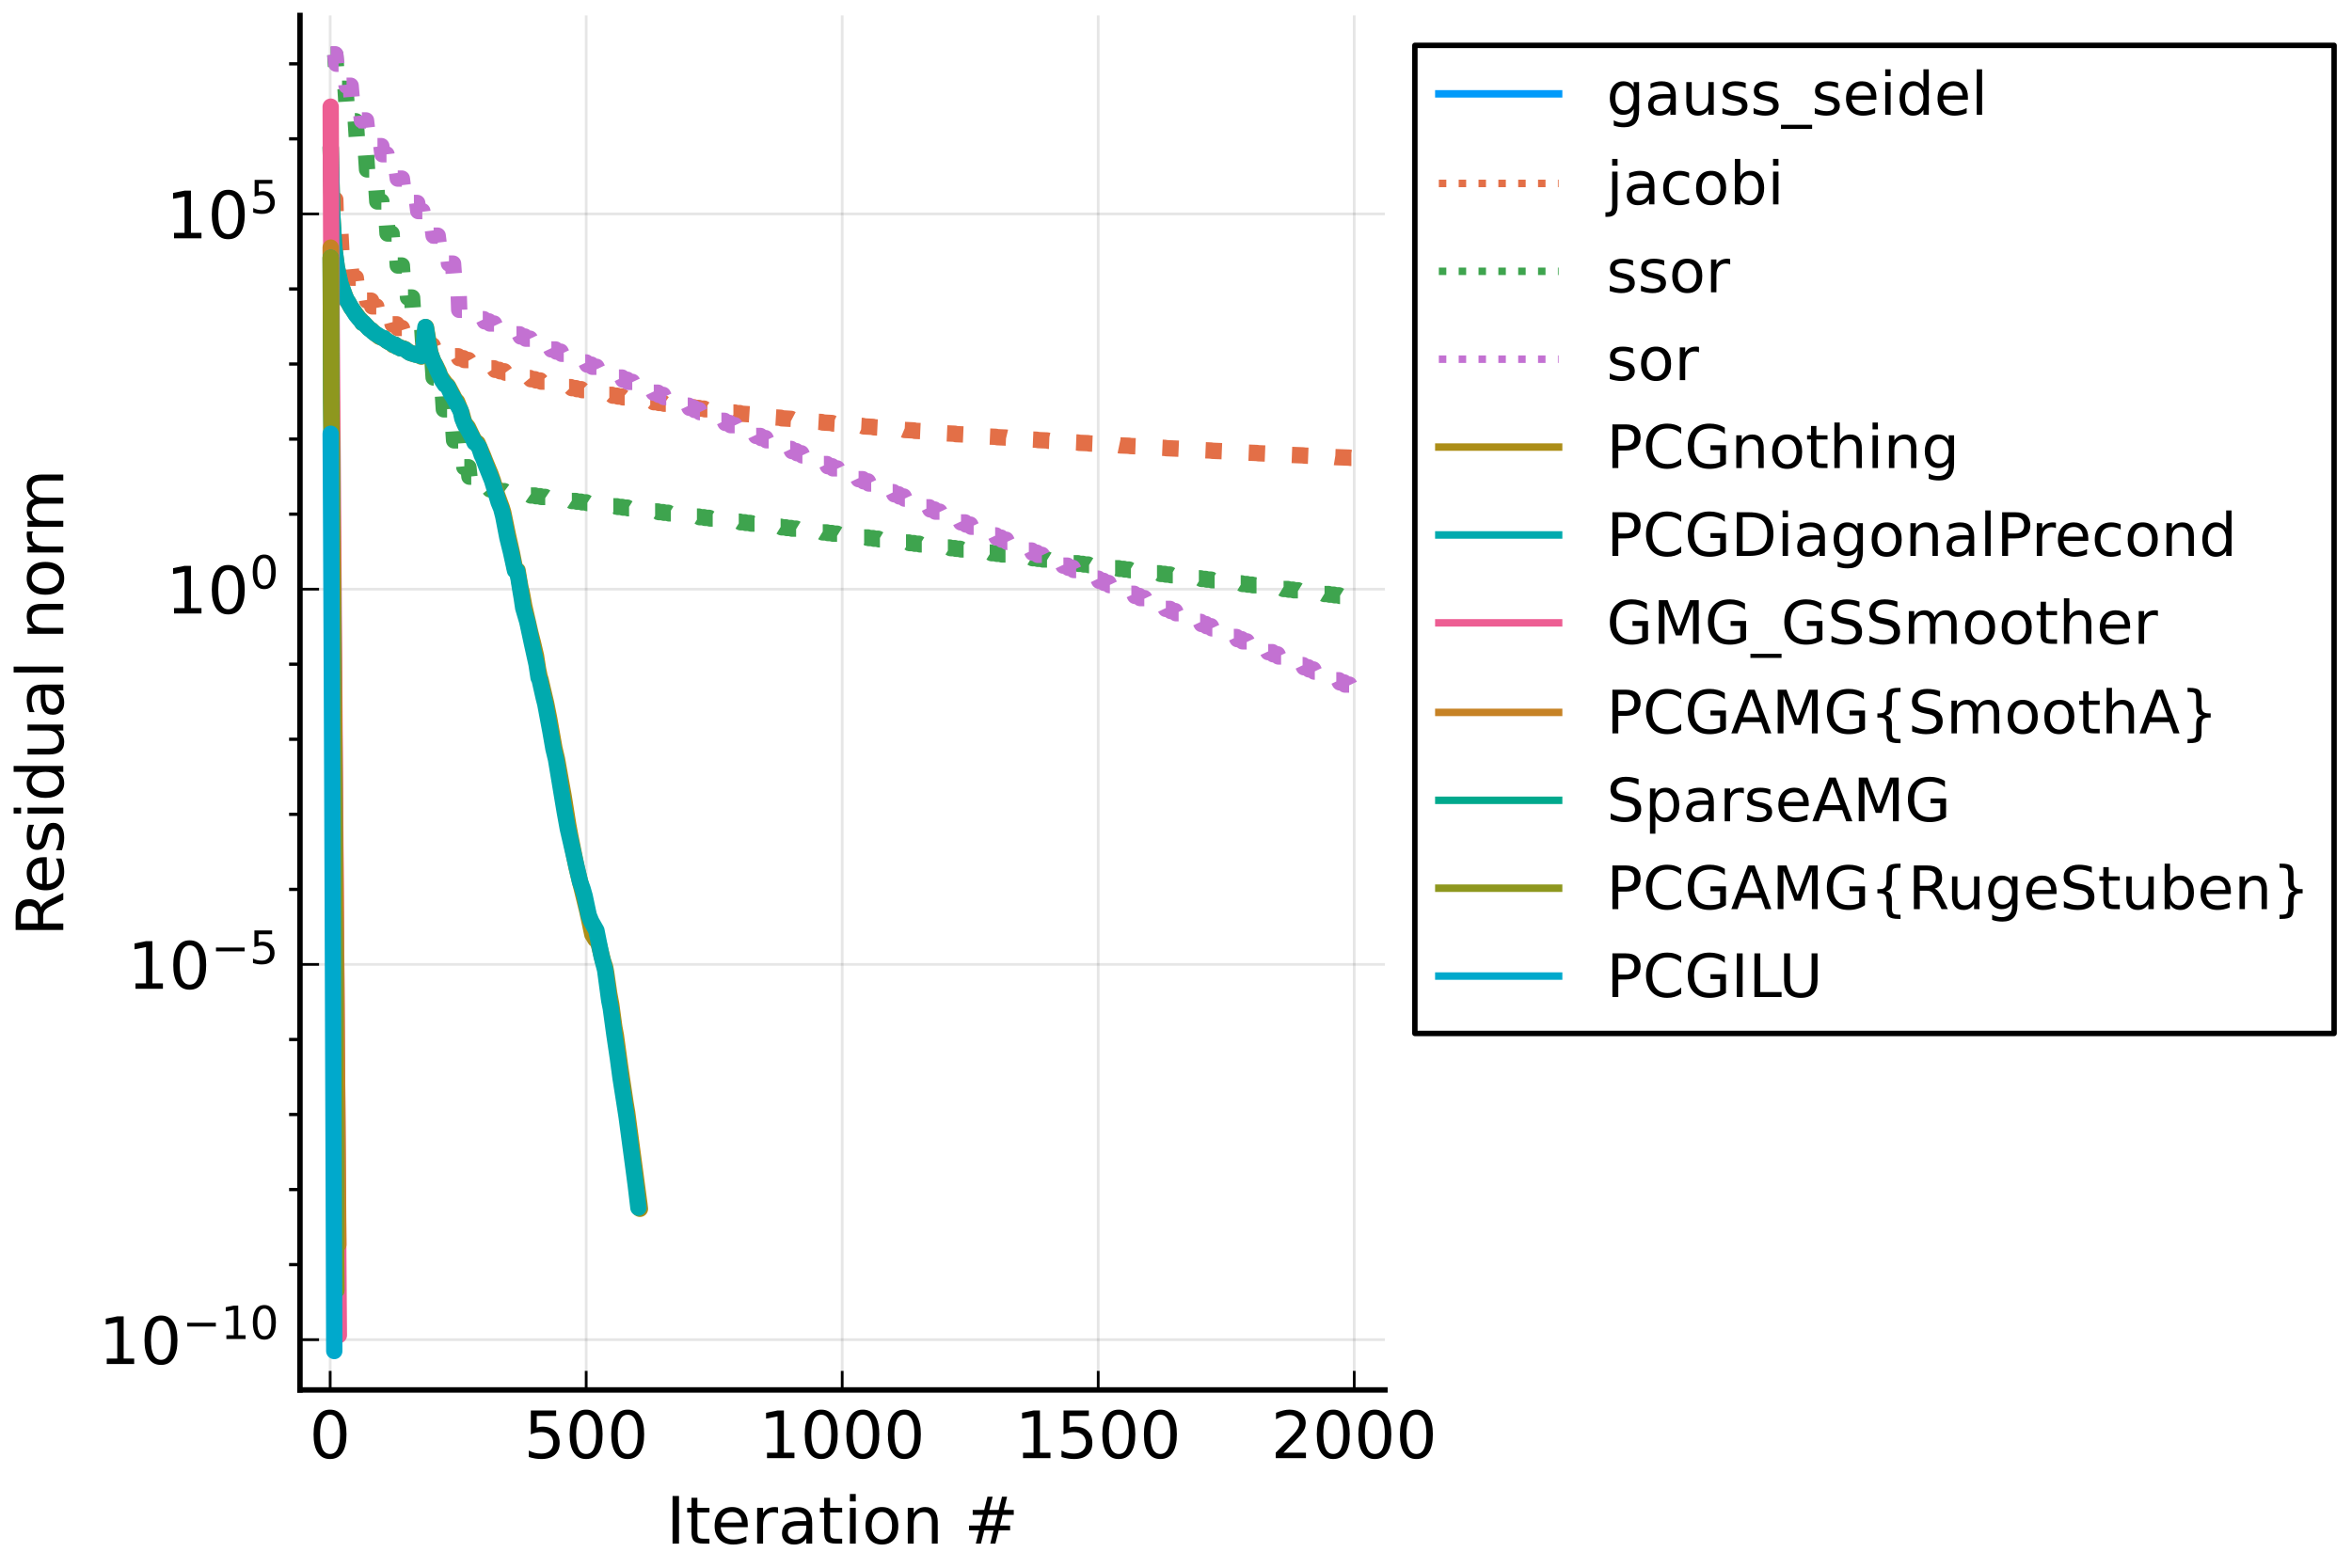 <?xml version="1.0" encoding="utf-8" standalone="no"?>
<!DOCTYPE svg PUBLIC "-//W3C//DTD SVG 1.1//EN"
  "http://www.w3.org/Graphics/SVG/1.1/DTD/svg11.dtd">
<!-- Created with matplotlib (https://matplotlib.org/) -->
<svg height="288pt" version="1.1" viewBox="0 0 432 288" width="432pt" xmlns="http://www.w3.org/2000/svg" xmlns:xlink="http://www.w3.org/1999/xlink">
 <defs>
  <style type="text/css">
*{stroke-linecap:butt;stroke-linejoin:round;}
  </style>
 </defs>
 <g id="figure_1">
  <g id="patch_1">
   <path d="M 0 288 
L 432 288 
L 432 0 
L 0 0 
z
" style="fill:#ffffff;"/>
  </g>
  <g id="axes_1">
   <g id="patch_2">
    <path d="M 55.098 255.345 
L 254.375 255.345 
L 254.375 2.835 
L 55.098 2.835 
z
" style="fill:#ffffff;"/>
   </g>
   <g id="matplotlib.axis_1">
    <g id="xtick_1">
     <g id="line2d_1">
      <path clip-path="url(#p9eacfde1b3)" d="M 60.644 255.345 
L 60.644 2.835 
" style="fill:none;stroke:#000000;stroke-linecap:square;stroke-opacity:0.1;stroke-width:0.5;"/>
     </g>
     <g id="line2d_2">
      <defs>
       <path d="M 0 0 
L 0 -3.5 
" id="m2623b6f573" style="stroke:#000000;stroke-width:0.5;"/>
      </defs>
      <g>
       <use style="stroke:#000000;stroke-width:0.5;" x="60.644" xlink:href="#m2623b6f573" y="255.345"/>
      </g>
     </g>
     <g id="text_1">
      <!-- $0$ -->
      <defs>
       <path d="M 31.781 66.406 
Q 24.172 66.406 20.328 58.906 
Q 16.5 51.422 16.5 36.375 
Q 16.5 21.391 20.328 13.891 
Q 24.172 6.391 31.781 6.391 
Q 39.453 6.391 43.281 13.891 
Q 47.125 21.391 47.125 36.375 
Q 47.125 51.422 43.281 58.906 
Q 39.453 66.406 31.781 66.406 
z
M 31.781 74.219 
Q 44.047 74.219 50.516 64.516 
Q 56.984 54.828 56.984 36.375 
Q 56.984 17.969 50.516 8.266 
Q 44.047 -1.422 31.781 -1.422 
Q 19.531 -1.422 13.062 8.266 
Q 6.594 17.969 6.594 36.375 
Q 6.594 54.828 13.062 64.516 
Q 19.531 74.219 31.781 74.219 
z
" id="DejaVuSans-48"/>
      </defs>
      <g transform="translate(56.804 267.963)scale(0.12 -0.12)">
       <use transform="translate(0 0.781)" xlink:href="#DejaVuSans-48"/>
      </g>
     </g>
    </g>
    <g id="xtick_2">
     <g id="line2d_3">
      <path clip-path="url(#p9eacfde1b3)" d="M 107.667 255.345 
L 107.667 2.835 
" style="fill:none;stroke:#000000;stroke-linecap:square;stroke-opacity:0.1;stroke-width:0.5;"/>
     </g>
     <g id="line2d_4">
      <g>
       <use style="stroke:#000000;stroke-width:0.5;" x="107.667" xlink:href="#m2623b6f573" y="255.345"/>
      </g>
     </g>
     <g id="text_2">
      <!-- $500$ -->
      <defs>
       <path d="M 10.797 72.906 
L 49.516 72.906 
L 49.516 64.594 
L 19.828 64.594 
L 19.828 46.734 
Q 21.969 47.469 24.109 47.828 
Q 26.266 48.188 28.422 48.188 
Q 40.625 48.188 47.75 41.5 
Q 54.891 34.812 54.891 23.391 
Q 54.891 11.625 47.562 5.094 
Q 40.234 -1.422 26.906 -1.422 
Q 22.312 -1.422 17.547 -0.641 
Q 12.797 0.141 7.719 1.703 
L 7.719 11.625 
Q 12.109 9.234 16.797 8.062 
Q 21.484 6.891 26.703 6.891 
Q 35.156 6.891 40.078 11.328 
Q 45.016 15.766 45.016 23.391 
Q 45.016 31 40.078 35.438 
Q 35.156 39.891 26.703 39.891 
Q 22.75 39.891 18.812 39.016 
Q 14.891 38.141 10.797 36.281 
z
" id="DejaVuSans-53"/>
      </defs>
      <g transform="translate(96.207 267.963)scale(0.12 -0.12)">
       <use transform="translate(0 0.781)" xlink:href="#DejaVuSans-53"/>
       <use transform="translate(63.623 0.781)" xlink:href="#DejaVuSans-48"/>
       <use transform="translate(127.246 0.781)" xlink:href="#DejaVuSans-48"/>
      </g>
     </g>
    </g>
    <g id="xtick_3">
     <g id="line2d_5">
      <path clip-path="url(#p9eacfde1b3)" d="M 154.69 255.345 
L 154.69 2.835 
" style="fill:none;stroke:#000000;stroke-linecap:square;stroke-opacity:0.1;stroke-width:0.5;"/>
     </g>
     <g id="line2d_6">
      <g>
       <use style="stroke:#000000;stroke-width:0.5;" x="154.69" xlink:href="#m2623b6f573" y="255.345"/>
      </g>
     </g>
     <g id="text_3">
      <!-- $1000$ -->
      <defs>
       <path d="M 12.406 8.297 
L 28.516 8.297 
L 28.516 63.922 
L 10.984 60.406 
L 10.984 69.391 
L 28.422 72.906 
L 38.281 72.906 
L 38.281 8.297 
L 54.391 8.297 
L 54.391 0 
L 12.406 0 
z
" id="DejaVuSans-49"/>
      </defs>
      <g transform="translate(139.39 267.963)scale(0.12 -0.12)">
       <use transform="translate(0 0.781)" xlink:href="#DejaVuSans-49"/>
       <use transform="translate(63.623 0.781)" xlink:href="#DejaVuSans-48"/>
       <use transform="translate(127.246 0.781)" xlink:href="#DejaVuSans-48"/>
       <use transform="translate(190.869 0.781)" xlink:href="#DejaVuSans-48"/>
      </g>
     </g>
    </g>
    <g id="xtick_4">
     <g id="line2d_7">
      <path clip-path="url(#p9eacfde1b3)" d="M 201.713 255.345 
L 201.713 2.835 
" style="fill:none;stroke:#000000;stroke-linecap:square;stroke-opacity:0.1;stroke-width:0.5;"/>
     </g>
     <g id="line2d_8">
      <g>
       <use style="stroke:#000000;stroke-width:0.5;" x="201.713" xlink:href="#m2623b6f573" y="255.345"/>
      </g>
     </g>
     <g id="text_4">
      <!-- $1500$ -->
      <g transform="translate(186.413 267.963)scale(0.12 -0.12)">
       <use transform="translate(0 0.781)" xlink:href="#DejaVuSans-49"/>
       <use transform="translate(63.623 0.781)" xlink:href="#DejaVuSans-53"/>
       <use transform="translate(127.246 0.781)" xlink:href="#DejaVuSans-48"/>
       <use transform="translate(190.869 0.781)" xlink:href="#DejaVuSans-48"/>
      </g>
     </g>
    </g>
    <g id="xtick_5">
     <g id="line2d_9">
      <path clip-path="url(#p9eacfde1b3)" d="M 248.735 255.345 
L 248.735 2.835 
" style="fill:none;stroke:#000000;stroke-linecap:square;stroke-opacity:0.1;stroke-width:0.5;"/>
     </g>
     <g id="line2d_10">
      <g>
       <use style="stroke:#000000;stroke-width:0.5;" x="248.735" xlink:href="#m2623b6f573" y="255.345"/>
      </g>
     </g>
     <g id="text_5">
      <!-- $2000$ -->
      <defs>
       <path d="M 19.188 8.297 
L 53.609 8.297 
L 53.609 0 
L 7.328 0 
L 7.328 8.297 
Q 12.938 14.109 22.625 23.891 
Q 32.328 33.688 34.812 36.531 
Q 39.547 41.844 41.422 45.531 
Q 43.312 49.219 43.312 52.781 
Q 43.312 58.594 39.234 62.25 
Q 35.156 65.922 28.609 65.922 
Q 23.969 65.922 18.812 64.312 
Q 13.672 62.703 7.812 59.422 
L 7.812 69.391 
Q 13.766 71.781 18.938 73 
Q 24.125 74.219 28.422 74.219 
Q 39.75 74.219 46.484 68.547 
Q 53.219 62.891 53.219 53.422 
Q 53.219 48.922 51.531 44.891 
Q 49.859 40.875 45.406 35.406 
Q 44.188 33.984 37.641 27.219 
Q 31.109 20.453 19.188 8.297 
z
" id="DejaVuSans-50"/>
      </defs>
      <g transform="translate(233.435 267.963)scale(0.12 -0.12)">
       <use transform="translate(0 0.781)" xlink:href="#DejaVuSans-50"/>
       <use transform="translate(63.623 0.781)" xlink:href="#DejaVuSans-48"/>
       <use transform="translate(127.246 0.781)" xlink:href="#DejaVuSans-48"/>
       <use transform="translate(190.869 0.781)" xlink:href="#DejaVuSans-48"/>
      </g>
     </g>
    </g>
    <g id="text_6">
     <!-- Iteration # -->
     <defs>
      <path d="M 9.812 72.906 
L 19.672 72.906 
L 19.672 0 
L 9.812 0 
z
" id="DejaVuSans-73"/>
      <path d="M 18.312 70.219 
L 18.312 54.688 
L 36.812 54.688 
L 36.812 47.703 
L 18.312 47.703 
L 18.312 18.016 
Q 18.312 11.328 20.141 9.422 
Q 21.969 7.516 27.594 7.516 
L 36.812 7.516 
L 36.812 0 
L 27.594 0 
Q 17.188 0 13.234 3.875 
Q 9.281 7.766 9.281 18.016 
L 9.281 47.703 
L 2.688 47.703 
L 2.688 54.688 
L 9.281 54.688 
L 9.281 70.219 
z
" id="DejaVuSans-116"/>
      <path d="M 56.203 29.594 
L 56.203 25.203 
L 14.891 25.203 
Q 15.484 15.922 20.484 11.062 
Q 25.484 6.203 34.422 6.203 
Q 39.594 6.203 44.453 7.469 
Q 49.312 8.734 54.109 11.281 
L 54.109 2.781 
Q 49.266 0.734 44.188 -0.344 
Q 39.109 -1.422 33.891 -1.422 
Q 20.797 -1.422 13.156 6.188 
Q 5.516 13.812 5.516 26.812 
Q 5.516 40.234 12.766 48.109 
Q 20.016 56 32.328 56 
Q 43.359 56 49.781 48.891 
Q 56.203 41.797 56.203 29.594 
z
M 47.219 32.234 
Q 47.125 39.594 43.094 43.984 
Q 39.062 48.391 32.422 48.391 
Q 24.906 48.391 20.391 44.141 
Q 15.875 39.891 15.188 32.172 
z
" id="DejaVuSans-101"/>
      <path d="M 41.109 46.297 
Q 39.594 47.172 37.812 47.578 
Q 36.031 48 33.891 48 
Q 26.266 48 22.188 43.047 
Q 18.109 38.094 18.109 28.812 
L 18.109 0 
L 9.078 0 
L 9.078 54.688 
L 18.109 54.688 
L 18.109 46.188 
Q 20.953 51.172 25.484 53.578 
Q 30.031 56 36.531 56 
Q 37.453 56 38.578 55.875 
Q 39.703 55.766 41.062 55.516 
z
" id="DejaVuSans-114"/>
      <path d="M 34.281 27.484 
Q 23.391 27.484 19.188 25 
Q 14.984 22.516 14.984 16.5 
Q 14.984 11.719 18.141 8.906 
Q 21.297 6.109 26.703 6.109 
Q 34.188 6.109 38.703 11.406 
Q 43.219 16.703 43.219 25.484 
L 43.219 27.484 
z
M 52.203 31.203 
L 52.203 0 
L 43.219 0 
L 43.219 8.297 
Q 40.141 3.328 35.547 0.953 
Q 30.953 -1.422 24.312 -1.422 
Q 15.922 -1.422 10.953 3.297 
Q 6 8.016 6 15.922 
Q 6 25.141 12.172 29.828 
Q 18.359 34.516 30.609 34.516 
L 43.219 34.516 
L 43.219 35.406 
Q 43.219 41.609 39.141 45 
Q 35.062 48.391 27.688 48.391 
Q 23 48.391 18.547 47.266 
Q 14.109 46.141 10.016 43.891 
L 10.016 52.203 
Q 14.938 54.109 19.578 55.047 
Q 24.219 56 28.609 56 
Q 40.484 56 46.344 49.844 
Q 52.203 43.703 52.203 31.203 
z
" id="DejaVuSans-97"/>
      <path d="M 9.422 54.688 
L 18.406 54.688 
L 18.406 0 
L 9.422 0 
z
M 9.422 75.984 
L 18.406 75.984 
L 18.406 64.594 
L 9.422 64.594 
z
" id="DejaVuSans-105"/>
      <path d="M 30.609 48.391 
Q 23.391 48.391 19.188 42.75 
Q 14.984 37.109 14.984 27.297 
Q 14.984 17.484 19.156 11.844 
Q 23.344 6.203 30.609 6.203 
Q 37.797 6.203 41.984 11.859 
Q 46.188 17.531 46.188 27.297 
Q 46.188 37.016 41.984 42.703 
Q 37.797 48.391 30.609 48.391 
z
M 30.609 56 
Q 42.328 56 49.016 48.375 
Q 55.719 40.766 55.719 27.297 
Q 55.719 13.875 49.016 6.219 
Q 42.328 -1.422 30.609 -1.422 
Q 18.844 -1.422 12.172 6.219 
Q 5.516 13.875 5.516 27.297 
Q 5.516 40.766 12.172 48.375 
Q 18.844 56 30.609 56 
z
" id="DejaVuSans-111"/>
      <path d="M 54.891 33.016 
L 54.891 0 
L 45.906 0 
L 45.906 32.719 
Q 45.906 40.484 42.875 44.328 
Q 39.844 48.188 33.797 48.188 
Q 26.516 48.188 22.312 43.547 
Q 18.109 38.922 18.109 30.906 
L 18.109 0 
L 9.078 0 
L 9.078 54.688 
L 18.109 54.688 
L 18.109 46.188 
Q 21.344 51.125 25.703 53.562 
Q 30.078 56 35.797 56 
Q 45.219 56 50.047 50.172 
Q 54.891 44.344 54.891 33.016 
z
" id="DejaVuSans-110"/>
      <path id="DejaVuSans-32"/>
      <path d="M 51.125 44 
L 36.922 44 
L 32.812 27.688 
L 47.125 27.688 
z
M 43.797 71.781 
L 38.719 51.516 
L 52.984 51.516 
L 58.109 71.781 
L 65.922 71.781 
L 60.891 51.516 
L 76.125 51.516 
L 76.125 44 
L 58.984 44 
L 54.984 27.688 
L 70.516 27.688 
L 70.516 20.219 
L 53.078 20.219 
L 48 0 
L 40.188 0 
L 45.219 20.219 
L 30.906 20.219 
L 25.875 0 
L 18.016 0 
L 23.094 20.219 
L 7.719 20.219 
L 7.719 27.688 
L 24.906 27.688 
L 29 44 
L 13.281 44 
L 13.281 51.516 
L 30.906 51.516 
L 35.891 71.781 
z
" id="DejaVuSans-35"/>
     </defs>
     <g transform="translate(122.352 283.577)scale(0.12 -0.12)">
      <use xlink:href="#DejaVuSans-73"/>
      <use x="29.492" xlink:href="#DejaVuSans-116"/>
      <use x="68.701" xlink:href="#DejaVuSans-101"/>
      <use x="130.225" xlink:href="#DejaVuSans-114"/>
      <use x="171.338" xlink:href="#DejaVuSans-97"/>
      <use x="232.617" xlink:href="#DejaVuSans-116"/>
      <use x="271.826" xlink:href="#DejaVuSans-105"/>
      <use x="299.609" xlink:href="#DejaVuSans-111"/>
      <use x="360.791" xlink:href="#DejaVuSans-110"/>
      <use x="424.17" xlink:href="#DejaVuSans-32"/>
      <use x="455.957" xlink:href="#DejaVuSans-35"/>
     </g>
    </g>
   </g>
   <g id="matplotlib.axis_2">
    <g id="ytick_1">
     <g id="line2d_11">
      <path clip-path="url(#p9eacfde1b3)" d="M 55.098 246.113 
L 254.375 246.113 
" style="fill:none;stroke:#000000;stroke-linecap:square;stroke-opacity:0.1;stroke-width:0.5;"/>
     </g>
     <g id="line2d_12">
      <defs>
       <path d="M 0 0 
L 3.5 0 
" id="m0249d13a9c" style="stroke:#000000;stroke-width:0.5;"/>
      </defs>
      <g>
       <use style="stroke:#000000;stroke-width:0.5;" x="55.098" xlink:href="#m0249d13a9c" y="246.113"/>
      </g>
     </g>
     <g id="text_7">
      <!-- $10^{-10}$ -->
      <defs>
       <path d="M 10.594 35.5 
L 73.188 35.5 
L 73.188 27.203 
L 10.594 27.203 
z
" id="DejaVuSans-8722"/>
      </defs>
      <g transform="translate(18.118 250.672)scale(0.12 -0.12)">
       <use transform="translate(0 0.766)" xlink:href="#DejaVuSans-49"/>
       <use transform="translate(63.623 0.766)" xlink:href="#DejaVuSans-48"/>
       <use transform="translate(128.203 39.047)scale(0.7)" xlink:href="#DejaVuSans-8722"/>
       <use transform="translate(186.855 39.047)scale(0.7)" xlink:href="#DejaVuSans-49"/>
       <use transform="translate(231.392 39.047)scale(0.7)" xlink:href="#DejaVuSans-48"/>
      </g>
     </g>
    </g>
    <g id="ytick_2">
     <g id="line2d_13">
      <path clip-path="url(#p9eacfde1b3)" d="M 55.098 177.175 
L 254.375 177.175 
" style="fill:none;stroke:#000000;stroke-linecap:square;stroke-opacity:0.1;stroke-width:0.5;"/>
     </g>
     <g id="line2d_14">
      <g>
       <use style="stroke:#000000;stroke-width:0.5;" x="55.098" xlink:href="#m0249d13a9c" y="177.175"/>
      </g>
     </g>
     <g id="text_8">
      <!-- $10^{-5}$ -->
      <g transform="translate(23.398 181.734)scale(0.12 -0.12)">
       <use transform="translate(0 0.684)" xlink:href="#DejaVuSans-49"/>
       <use transform="translate(63.623 0.684)" xlink:href="#DejaVuSans-48"/>
       <use transform="translate(128.203 38.966)scale(0.7)" xlink:href="#DejaVuSans-8722"/>
       <use transform="translate(186.855 38.966)scale(0.7)" xlink:href="#DejaVuSans-53"/>
      </g>
     </g>
    </g>
    <g id="ytick_3">
     <g id="line2d_15">
      <path clip-path="url(#p9eacfde1b3)" d="M 55.098 108.236 
L 254.375 108.236 
" style="fill:none;stroke:#000000;stroke-linecap:square;stroke-opacity:0.1;stroke-width:0.5;"/>
     </g>
     <g id="line2d_16">
      <g>
       <use style="stroke:#000000;stroke-width:0.5;" x="55.098" xlink:href="#m0249d13a9c" y="108.236"/>
      </g>
     </g>
     <g id="text_9">
      <!-- $10^{0}$ -->
      <g transform="translate(30.478 112.795)scale(0.12 -0.12)">
       <use transform="translate(0 0.766)" xlink:href="#DejaVuSans-49"/>
       <use transform="translate(63.623 0.766)" xlink:href="#DejaVuSans-48"/>
       <use transform="translate(128.203 39.047)scale(0.7)" xlink:href="#DejaVuSans-48"/>
      </g>
     </g>
    </g>
    <g id="ytick_4">
     <g id="line2d_17">
      <path clip-path="url(#p9eacfde1b3)" d="M 55.098 39.297 
L 254.375 39.297 
" style="fill:none;stroke:#000000;stroke-linecap:square;stroke-opacity:0.1;stroke-width:0.5;"/>
     </g>
     <g id="line2d_18">
      <g>
       <use style="stroke:#000000;stroke-width:0.5;" x="55.098" xlink:href="#m0249d13a9c" y="39.297"/>
      </g>
     </g>
     <g id="text_10">
      <!-- $10^{5}$ -->
      <g transform="translate(30.478 43.856)scale(0.12 -0.12)">
       <use transform="translate(0 0.684)" xlink:href="#DejaVuSans-49"/>
       <use transform="translate(63.623 0.684)" xlink:href="#DejaVuSans-48"/>
       <use transform="translate(128.203 38.966)scale(0.7)" xlink:href="#DejaVuSans-53"/>
      </g>
     </g>
    </g>
    <g id="ytick_5">
     <g id="line2d_19">
      <defs>
       <path d="M 0 0 
L -2 0 
" id="m1cddd383e5" style="stroke:#000000;stroke-width:0.6;"/>
      </defs>
      <g>
       <use style="stroke:#000000;stroke-width:0.6;" x="55.098" xlink:href="#m1cddd383e5" y="232.326"/>
      </g>
     </g>
    </g>
    <g id="ytick_6">
     <g id="line2d_20">
      <g>
       <use style="stroke:#000000;stroke-width:0.6;" x="55.098" xlink:href="#m1cddd383e5" y="218.538"/>
      </g>
     </g>
    </g>
    <g id="ytick_7">
     <g id="line2d_21">
      <g>
       <use style="stroke:#000000;stroke-width:0.6;" x="55.098" xlink:href="#m1cddd383e5" y="204.75"/>
      </g>
     </g>
    </g>
    <g id="ytick_8">
     <g id="line2d_22">
      <g>
       <use style="stroke:#000000;stroke-width:0.6;" x="55.098" xlink:href="#m1cddd383e5" y="190.962"/>
      </g>
     </g>
    </g>
    <g id="ytick_9">
     <g id="line2d_23">
      <g>
       <use style="stroke:#000000;stroke-width:0.6;" x="55.098" xlink:href="#m1cddd383e5" y="163.387"/>
      </g>
     </g>
    </g>
    <g id="ytick_10">
     <g id="line2d_24">
      <g>
       <use style="stroke:#000000;stroke-width:0.6;" x="55.098" xlink:href="#m1cddd383e5" y="149.599"/>
      </g>
     </g>
    </g>
    <g id="ytick_11">
     <g id="line2d_25">
      <g>
       <use style="stroke:#000000;stroke-width:0.6;" x="55.098" xlink:href="#m1cddd383e5" y="135.811"/>
      </g>
     </g>
    </g>
    <g id="ytick_12">
     <g id="line2d_26">
      <g>
       <use style="stroke:#000000;stroke-width:0.6;" x="55.098" xlink:href="#m1cddd383e5" y="122.024"/>
      </g>
     </g>
    </g>
    <g id="ytick_13">
     <g id="line2d_27">
      <g>
       <use style="stroke:#000000;stroke-width:0.6;" x="55.098" xlink:href="#m1cddd383e5" y="94.448"/>
      </g>
     </g>
    </g>
    <g id="ytick_14">
     <g id="line2d_28">
      <g>
       <use style="stroke:#000000;stroke-width:0.6;" x="55.098" xlink:href="#m1cddd383e5" y="80.66"/>
      </g>
     </g>
    </g>
    <g id="ytick_15">
     <g id="line2d_29">
      <g>
       <use style="stroke:#000000;stroke-width:0.6;" x="55.098" xlink:href="#m1cddd383e5" y="66.873"/>
      </g>
     </g>
    </g>
    <g id="ytick_16">
     <g id="line2d_30">
      <g>
       <use style="stroke:#000000;stroke-width:0.6;" x="55.098" xlink:href="#m1cddd383e5" y="53.085"/>
      </g>
     </g>
    </g>
    <g id="ytick_17">
     <g id="line2d_31">
      <g>
       <use style="stroke:#000000;stroke-width:0.6;" x="55.098" xlink:href="#m1cddd383e5" y="25.509"/>
      </g>
     </g>
    </g>
    <g id="ytick_18">
     <g id="line2d_32">
      <g>
       <use style="stroke:#000000;stroke-width:0.6;" x="55.098" xlink:href="#m1cddd383e5" y="11.722"/>
      </g>
     </g>
    </g>
    <g id="text_11">
     <!-- Residual norm -->
     <defs>
      <path d="M 44.391 34.188 
Q 47.562 33.109 50.562 29.594 
Q 53.562 26.078 56.594 19.922 
L 66.609 0 
L 56 0 
L 46.688 18.703 
Q 43.062 26.031 39.672 28.422 
Q 36.281 30.812 30.422 30.812 
L 19.672 30.812 
L 19.672 0 
L 9.812 0 
L 9.812 72.906 
L 32.078 72.906 
Q 44.578 72.906 50.734 67.672 
Q 56.891 62.453 56.891 51.906 
Q 56.891 45.016 53.688 40.469 
Q 50.484 35.938 44.391 34.188 
z
M 19.672 64.797 
L 19.672 38.922 
L 32.078 38.922 
Q 39.203 38.922 42.844 42.219 
Q 46.484 45.516 46.484 51.906 
Q 46.484 58.297 42.844 61.547 
Q 39.203 64.797 32.078 64.797 
z
" id="DejaVuSans-82"/>
      <path d="M 44.281 53.078 
L 44.281 44.578 
Q 40.484 46.531 36.375 47.5 
Q 32.281 48.484 27.875 48.484 
Q 21.188 48.484 17.844 46.438 
Q 14.5 44.391 14.5 40.281 
Q 14.5 37.156 16.891 35.375 
Q 19.281 33.594 26.516 31.984 
L 29.594 31.297 
Q 39.156 29.25 43.188 25.516 
Q 47.219 21.781 47.219 15.094 
Q 47.219 7.469 41.188 3.016 
Q 35.156 -1.422 24.609 -1.422 
Q 20.219 -1.422 15.453 -0.562 
Q 10.688 0.297 5.422 2 
L 5.422 11.281 
Q 10.406 8.688 15.234 7.391 
Q 20.062 6.109 24.812 6.109 
Q 31.156 6.109 34.562 8.281 
Q 37.984 10.453 37.984 14.406 
Q 37.984 18.062 35.516 20.016 
Q 33.062 21.969 24.703 23.781 
L 21.578 24.516 
Q 13.234 26.266 9.516 29.906 
Q 5.812 33.547 5.812 39.891 
Q 5.812 47.609 11.281 51.797 
Q 16.75 56 26.812 56 
Q 31.781 56 36.172 55.266 
Q 40.578 54.547 44.281 53.078 
z
" id="DejaVuSans-115"/>
      <path d="M 45.406 46.391 
L 45.406 75.984 
L 54.391 75.984 
L 54.391 0 
L 45.406 0 
L 45.406 8.203 
Q 42.578 3.328 38.25 0.953 
Q 33.938 -1.422 27.875 -1.422 
Q 17.969 -1.422 11.734 6.484 
Q 5.516 14.406 5.516 27.297 
Q 5.516 40.188 11.734 48.094 
Q 17.969 56 27.875 56 
Q 33.938 56 38.25 53.625 
Q 42.578 51.266 45.406 46.391 
z
M 14.797 27.297 
Q 14.797 17.391 18.875 11.75 
Q 22.953 6.109 30.078 6.109 
Q 37.203 6.109 41.297 11.75 
Q 45.406 17.391 45.406 27.297 
Q 45.406 37.203 41.297 42.844 
Q 37.203 48.484 30.078 48.484 
Q 22.953 48.484 18.875 42.844 
Q 14.797 37.203 14.797 27.297 
z
" id="DejaVuSans-100"/>
      <path d="M 8.5 21.578 
L 8.5 54.688 
L 17.484 54.688 
L 17.484 21.922 
Q 17.484 14.156 20.5 10.266 
Q 23.531 6.391 29.594 6.391 
Q 36.859 6.391 41.078 11.031 
Q 45.312 15.672 45.312 23.688 
L 45.312 54.688 
L 54.297 54.688 
L 54.297 0 
L 45.312 0 
L 45.312 8.406 
Q 42.047 3.422 37.719 1 
Q 33.406 -1.422 27.688 -1.422 
Q 18.266 -1.422 13.375 4.438 
Q 8.5 10.297 8.5 21.578 
z
M 31.109 56 
z
" id="DejaVuSans-117"/>
      <path d="M 9.422 75.984 
L 18.406 75.984 
L 18.406 0 
L 9.422 0 
z
" id="DejaVuSans-108"/>
      <path d="M 52 44.188 
Q 55.375 50.25 60.062 53.125 
Q 64.75 56 71.094 56 
Q 79.641 56 84.281 50.016 
Q 88.922 44.047 88.922 33.016 
L 88.922 0 
L 79.891 0 
L 79.891 32.719 
Q 79.891 40.578 77.094 44.375 
Q 74.312 48.188 68.609 48.188 
Q 61.625 48.188 57.562 43.547 
Q 53.516 38.922 53.516 30.906 
L 53.516 0 
L 44.484 0 
L 44.484 32.719 
Q 44.484 40.625 41.703 44.406 
Q 38.922 48.188 33.109 48.188 
Q 26.219 48.188 22.156 43.531 
Q 18.109 38.875 18.109 30.906 
L 18.109 0 
L 9.078 0 
L 9.078 54.688 
L 18.109 54.688 
L 18.109 46.188 
Q 21.188 51.219 25.484 53.609 
Q 29.781 56 35.688 56 
Q 41.656 56 45.828 52.969 
Q 50 49.953 52 44.188 
z
" id="DejaVuSans-109"/>
     </defs>
     <g transform="translate(11.622 172.015)rotate(-90)scale(0.12 -0.12)">
      <use xlink:href="#DejaVuSans-82"/>
      <use x="64.982" xlink:href="#DejaVuSans-101"/>
      <use x="126.506" xlink:href="#DejaVuSans-115"/>
      <use x="178.605" xlink:href="#DejaVuSans-105"/>
      <use x="206.389" xlink:href="#DejaVuSans-100"/>
      <use x="269.865" xlink:href="#DejaVuSans-117"/>
      <use x="333.244" xlink:href="#DejaVuSans-97"/>
      <use x="394.523" xlink:href="#DejaVuSans-108"/>
      <use x="422.307" xlink:href="#DejaVuSans-32"/>
      <use x="454.094" xlink:href="#DejaVuSans-110"/>
      <use x="517.473" xlink:href="#DejaVuSans-111"/>
      <use x="578.654" xlink:href="#DejaVuSans-114"/>
      <use x="618.018" xlink:href="#DejaVuSans-109"/>
     </g>
    </g>
   </g>
   <g id="line2d_33">
    <path clip-path="url(#p9eacfde1b3)" d="M 60.738 36.667 
L 61.584 36.667 
L 61.772 42.835 
L 62.525 42.835 
L 62.713 46.454 
L 63.465 46.454 
L 63.653 49.026 
L 64.406 49.026 
L 64.594 51.022 
L 65.346 51.022 
L 65.534 52.654 
L 66.286 52.654 
L 66.475 54.035 
L 67.227 54.035 
L 67.415 55.231 
L 68.167 55.231 
L 68.355 56.287 
L 69.108 56.287 
L 69.296 57.231 
L 70.048 57.231 
L 70.236 58.085 
L 70.989 58.085 
L 71.177 58.866 
L 71.929 58.866 
L 72.117 59.583 
L 72.87 59.583 
L 73.058 60.248 
L 73.81 60.248 
L 73.998 60.867 
L 74.751 60.867 
L 74.939 61.446 
L 75.691 61.446 
L 75.879 61.989 
L 76.632 61.989 
L 76.82 62.502 
L 77.572 62.502 
L 77.76 62.987 
L 78.512 62.987 
L 78.701 63.447 
L 79.453 63.447 
L 79.641 63.885 
L 80.393 63.885 
L 80.581 64.302 
L 81.334 64.302 
L 81.522 64.701 
L 82.274 64.701 
L 82.462 65.083 
L 83.215 65.083 
L 83.403 65.45 
L 84.155 65.45 
L 84.343 65.801 
L 85.096 65.801 
L 85.284 66.14 
L 86.036 66.14 
L 86.224 66.467 
L 86.977 66.467 
L 87.165 66.781 
L 87.917 66.781 
L 88.105 67.086 
L 88.857 67.086 
L 89.046 67.38 
L 89.798 67.38 
L 89.986 67.665 
L 90.738 67.665 
L 90.927 67.941 
L 91.679 67.941 
L 91.867 68.209 
L 92.619 68.209 
L 92.807 68.469 
L 93.56 68.469 
L 93.748 68.722 
L 94.5 68.722 
L 94.688 68.968 
L 95.441 68.968 
L 95.629 69.207 
L 96.381 69.207 
L 96.569 69.441 
L 97.322 69.441 
L 97.51 69.668 
L 98.262 69.668 
L 98.45 69.89 
L 99.203 69.89 
L 99.391 70.106 
L 100.143 70.106 
L 100.331 70.317 
L 101.083 70.317 
L 101.272 70.523 
L 102.024 70.523 
L 102.212 70.725 
L 102.964 70.725 
L 103.152 70.922 
L 103.905 70.922 
L 104.093 71.116 
L 104.845 71.116 
L 105.033 71.305 
L 105.786 71.305 
L 105.974 71.49 
L 106.726 71.49 
L 106.914 71.671 
L 107.667 71.671 
L 107.855 71.849 
L 108.607 71.849 
L 108.795 72.023 
L 109.548 72.023 
L 109.736 72.194 
L 110.488 72.194 
L 110.676 72.362 
L 111.428 72.362 
L 111.617 72.527 
L 112.369 72.527 
L 112.557 72.688 
L 113.309 72.688 
L 113.498 72.847 
L 114.25 72.847 
L 114.438 73.003 
L 115.19 73.003 
L 115.378 73.157 
L 116.131 73.157 
L 116.319 73.308 
L 117.071 73.308 
L 117.259 73.456 
L 118.012 73.456 
L 118.2 73.602 
L 118.952 73.602 
L 119.14 73.746 
L 119.893 73.746 
L 120.081 73.887 
L 120.833 73.887 
L 121.021 74.026 
L 121.774 74.026 
L 121.962 74.163 
L 122.714 74.163 
L 122.902 74.298 
L 123.654 74.298 
L 123.843 74.431 
L 124.595 74.431 
L 124.783 74.563 
L 125.535 74.563 
L 125.723 74.692 
L 126.476 74.692 
L 126.664 74.819 
L 127.416 74.819 
L 127.604 74.945 
L 128.357 74.945 
L 128.545 75.068 
L 129.297 75.068 
L 129.485 75.191 
L 130.238 75.191 
L 130.426 75.311 
L 131.178 75.311 
L 131.366 75.43 
L 132.119 75.43 
L 132.307 75.547 
L 133.059 75.547 
L 133.247 75.663 
L 133.999 75.663 
L 134.188 75.778 
L 134.94 75.778 
L 135.128 75.891 
L 135.88 75.891 
L 136.069 76.002 
L 137.761 76.112 
L 137.949 76.221 
L 139.642 76.329 
L 139.83 76.435 
L 141.523 76.54 
L 141.711 76.644 
L 143.404 76.746 
L 143.592 76.848 
L 145.285 76.948 
L 145.473 77.047 
L 147.166 77.145 
L 147.354 77.242 
L 149.047 77.338 
L 149.235 77.433 
L 150.928 77.527 
L 151.116 77.62 
L 152.809 77.713 
L 152.997 77.804 
L 154.69 77.894 
L 154.878 77.983 
L 156.57 78.072 
L 156.759 78.159 
L 158.451 78.246 
L 158.64 78.332 
L 160.332 78.417 
L 160.52 78.501 
L 162.213 78.585 
L 162.401 78.668 
L 164.094 78.75 
L 164.282 78.831 
L 165.975 78.911 
L 166.163 78.991 
L 167.856 79.07 
L 168.044 79.149 
L 169.737 79.226 
L 169.925 79.304 
L 171.618 79.38 
L 171.806 79.456 
L 173.499 79.531 
L 173.687 79.605 
L 175.38 79.679 
L 175.568 79.753 
L 177.261 79.825 
L 177.449 79.897 
L 179.142 79.969 
L 179.33 80.04 
L 181.022 80.11 
L 181.211 80.18 
L 182.903 80.249 
L 183.185 80.318 
L 184.784 80.387 
L 185.066 80.454 
L 186.665 80.522 
L 186.947 80.588 
L 188.546 80.655 
L 188.828 80.72 
L 190.427 80.786 
L 190.709 80.85 
L 192.308 80.915 
L 192.59 80.979 
L 194.189 81.042 
L 194.471 81.105 
L 196.07 81.168 
L 196.352 81.23 
L 197.951 81.292 
L 198.233 81.353 
L 199.832 81.414 
L 200.114 81.474 
L 201.713 81.534 
L 201.995 81.594 
L 203.593 81.653 
L 203.876 81.712 
L 205.474 81.77 
L 205.756 81.829 
L 207.355 81.886 
L 207.637 81.944 
L 209.236 82.001 
L 209.518 82.057 
L 211.117 82.114 
L 211.399 82.17 
L 213.938 82.28 
L 214.221 82.335 
L 216.76 82.444 
L 217.042 82.498 
L 219.581 82.605 
L 219.863 82.658 
L 222.403 82.763 
L 222.685 82.815 
L 225.224 82.918 
L 225.506 82.969 
L 228.045 83.071 
L 228.327 83.121 
L 230.867 83.221 
L 231.149 83.27 
L 233.688 83.368 
L 233.97 83.417 
L 236.509 83.513 
L 236.792 83.561 
L 239.331 83.656 
L 239.613 83.703 
L 242.152 83.797 
L 242.434 83.843 
L 244.974 83.935 
L 245.256 83.981 
L 247.795 84.072 
L 248.077 84.117 
L 248.735 84.117 
L 248.735 84.117 
" style="fill:none;stroke:#e36f47;stroke-dasharray:3,4.95;stroke-dashoffset:0;stroke-width:3;"/>
   </g>
   <g id="patch_3">
    <path d="M 55.098 255.345 
L 55.098 2.835 
" style="fill:none;stroke:#000000;stroke-linecap:square;stroke-linejoin:miter;"/>
   </g>
   <g id="patch_4">
    <path d="M 55.098 255.345 
L 254.375 255.345 
" style="fill:none;stroke:#000000;stroke-linecap:square;stroke-linejoin:miter;"/>
   </g>
   <g id="line2d_34">
    <path clip-path="url(#p9eacfde1b3)" d="M 60.738 10.08 
L 61.584 10.08 
L 61.772 13.257 
L 62.525 13.257 
L 62.713 16.309 
L 63.465 16.309 
L 63.653 19.306 
L 64.406 19.306 
L 64.594 22.275 
L 65.346 22.275 
L 65.534 25.232 
L 66.286 25.232 
L 66.475 28.182 
L 67.227 28.182 
L 67.415 31.127 
L 68.167 31.127 
L 68.355 34.071 
L 69.108 34.071 
L 69.296 37.013 
L 70.048 37.013 
L 70.236 39.955 
L 70.989 39.955 
L 71.177 42.896 
L 71.929 42.896 
L 72.117 45.837 
L 72.87 45.837 
L 73.058 48.777 
L 73.81 48.777 
L 73.998 51.718 
L 74.751 51.718 
L 74.939 54.658 
L 75.691 54.658 
L 75.879 57.598 
L 76.632 57.598 
L 76.82 60.538 
L 77.572 60.538 
L 77.76 63.478 
L 78.512 63.478 
L 78.701 66.416 
L 79.453 66.416 
L 79.641 69.353 
L 80.393 69.353 
L 80.581 72.285 
L 81.334 72.285 
L 81.522 75.205 
L 82.274 75.205 
L 82.462 78.093 
L 83.215 78.093 
L 83.403 80.906 
L 84.155 80.906 
L 84.343 83.545 
L 85.096 83.545 
L 85.284 85.835 
L 86.036 85.835 
L 86.224 87.57 
L 86.977 87.57 
L 87.165 88.68 
L 87.917 88.68 
L 88.105 89.31 
L 88.857 89.31 
L 89.046 89.668 
L 89.798 89.668 
L 89.986 89.898 
L 90.738 89.898 
L 90.927 90.073 
L 91.679 90.073 
L 91.867 90.225 
L 92.619 90.225 
L 92.807 90.367 
L 93.56 90.367 
L 93.748 90.504 
L 94.5 90.504 
L 94.688 90.639 
L 95.441 90.639 
L 95.629 90.771 
L 96.381 90.771 
L 96.569 90.903 
L 97.322 90.903 
L 97.51 91.033 
L 98.262 91.033 
L 98.45 91.161 
L 99.203 91.161 
L 99.391 91.289 
L 100.143 91.289 
L 100.331 91.416 
L 101.083 91.416 
L 101.272 91.543 
L 102.024 91.543 
L 102.212 91.668 
L 102.964 91.668 
L 103.152 91.793 
L 103.905 91.793 
L 104.093 91.917 
L 104.845 91.917 
L 105.033 92.04 
L 105.786 92.04 
L 105.974 92.163 
L 106.726 92.163 
L 106.914 92.286 
L 107.667 92.286 
L 107.855 92.408 
L 108.607 92.408 
L 108.795 92.529 
L 109.548 92.529 
L 109.736 92.65 
L 110.488 92.65 
L 110.676 92.771 
L 111.428 92.771 
L 111.617 92.891 
L 112.369 92.891 
L 112.557 93.012 
L 113.309 93.012 
L 113.498 93.131 
L 114.25 93.131 
L 114.438 93.251 
L 115.19 93.251 
L 115.378 93.37 
L 116.131 93.37 
L 116.319 93.489 
L 117.071 93.489 
L 117.259 93.608 
L 118.012 93.608 
L 118.2 93.726 
L 118.952 93.726 
L 119.14 93.844 
L 119.893 93.844 
L 120.081 93.963 
L 120.833 93.963 
L 121.021 94.081 
L 121.774 94.081 
L 121.962 94.198 
L 122.714 94.198 
L 122.902 94.316 
L 123.654 94.316 
L 123.843 94.434 
L 124.595 94.434 
L 124.783 94.551 
L 125.535 94.551 
L 125.723 94.668 
L 126.476 94.668 
L 126.664 94.786 
L 127.416 94.786 
L 127.604 94.903 
L 128.357 94.903 
L 128.545 95.02 
L 129.297 95.02 
L 129.485 95.136 
L 130.238 95.136 
L 130.426 95.253 
L 131.178 95.253 
L 131.366 95.37 
L 132.119 95.37 
L 132.307 95.487 
L 133.059 95.487 
L 133.247 95.603 
L 133.999 95.603 
L 134.188 95.72 
L 134.94 95.72 
L 135.128 95.836 
L 135.88 95.836 
L 136.069 95.953 
L 136.821 95.953 
L 137.009 96.069 
L 137.761 96.069 
L 137.949 96.185 
L 138.702 96.185 
L 138.89 96.301 
L 139.642 96.301 
L 139.83 96.418 
L 140.583 96.418 
L 140.771 96.534 
L 141.523 96.534 
L 141.711 96.65 
L 142.464 96.65 
L 142.652 96.766 
L 143.404 96.766 
L 143.592 96.882 
L 144.345 96.882 
L 144.533 96.998 
L 145.285 96.998 
L 145.473 97.114 
L 146.225 97.114 
L 146.414 97.23 
L 147.166 97.23 
L 147.354 97.346 
L 148.106 97.346 
L 148.294 97.462 
L 149.047 97.462 
L 149.235 97.578 
L 149.987 97.578 
L 150.175 97.694 
L 150.928 97.694 
L 151.116 97.809 
L 151.868 97.809 
L 152.056 97.925 
L 152.809 97.925 
L 152.997 98.041 
L 153.749 98.041 
L 153.937 98.157 
L 154.69 98.157 
L 154.878 98.272 
L 155.63 98.272 
L 155.818 98.388 
L 156.57 98.388 
L 156.759 98.504 
L 157.511 98.504 
L 157.699 98.62 
L 158.451 98.62 
L 158.64 98.735 
L 159.392 98.735 
L 159.58 98.851 
L 160.332 98.851 
L 160.52 98.967 
L 161.273 98.967 
L 161.461 99.082 
L 162.213 99.082 
L 162.401 99.198 
L 163.154 99.198 
L 163.342 99.314 
L 164.094 99.314 
L 164.282 99.429 
L 165.035 99.429 
L 165.223 99.545 
L 165.975 99.545 
L 166.163 99.66 
L 166.916 99.66 
L 167.104 99.776 
L 167.856 99.776 
L 168.044 99.892 
L 168.796 99.892 
L 168.985 100.007 
L 169.737 100.007 
L 169.925 100.123 
L 170.677 100.123 
L 170.865 100.238 
L 171.618 100.238 
L 171.806 100.354 
L 172.558 100.354 
L 172.746 100.469 
L 173.499 100.469 
L 173.687 100.585 
L 174.439 100.585 
L 174.627 100.7 
L 175.38 100.7 
L 175.568 100.816 
L 176.32 100.816 
L 176.508 100.932 
L 177.261 100.932 
L 177.449 101.047 
L 178.201 101.047 
L 178.389 101.163 
L 179.142 101.163 
L 179.33 101.278 
L 180.082 101.278 
L 180.27 101.394 
L 181.022 101.394 
L 181.211 101.509 
L 181.963 101.509 
L 182.151 101.625 
L 182.903 101.625 
L 183.091 101.74 
L 183.844 101.74 
L 184.032 101.856 
L 184.784 101.856 
L 184.972 101.971 
L 185.725 101.971 
L 185.913 102.087 
L 186.665 102.087 
L 186.853 102.202 
L 187.606 102.202 
L 187.794 102.318 
L 188.546 102.318 
L 188.734 102.433 
L 189.487 102.433 
L 189.675 102.549 
L 190.427 102.549 
L 190.615 102.664 
L 191.367 102.664 
L 191.556 102.78 
L 192.308 102.78 
L 192.496 102.895 
L 193.248 102.895 
L 193.436 103.011 
L 194.189 103.011 
L 194.377 103.126 
L 195.129 103.126 
L 195.317 103.242 
L 196.07 103.242 
L 196.258 103.357 
L 197.01 103.357 
L 197.198 103.473 
L 197.951 103.473 
L 198.139 103.588 
L 198.891 103.588 
L 199.079 103.703 
L 199.832 103.703 
L 200.02 103.819 
L 200.772 103.819 
L 200.96 103.934 
L 201.713 103.934 
L 201.901 104.05 
L 202.653 104.05 
L 202.841 104.165 
L 203.593 104.165 
L 203.782 104.281 
L 204.534 104.281 
L 204.722 104.396 
L 205.474 104.396 
L 205.662 104.512 
L 206.415 104.512 
L 206.603 104.627 
L 207.355 104.627 
L 207.543 104.743 
L 208.296 104.743 
L 208.484 104.858 
L 209.236 104.858 
L 209.424 104.974 
L 210.177 104.974 
L 210.365 105.089 
L 211.117 105.089 
L 211.305 105.205 
L 212.058 105.205 
L 212.246 105.32 
L 212.998 105.32 
L 213.186 105.435 
L 213.938 105.435 
L 214.127 105.551 
L 214.879 105.551 
L 215.067 105.666 
L 215.819 105.666 
L 216.007 105.782 
L 216.76 105.782 
L 216.948 105.897 
L 217.7 105.897 
L 217.888 106.013 
L 218.641 106.013 
L 218.829 106.128 
L 219.581 106.128 
L 219.769 106.244 
L 220.522 106.244 
L 220.71 106.359 
L 221.462 106.359 
L 221.65 106.475 
L 222.403 106.475 
L 222.591 106.59 
L 223.343 106.59 
L 223.531 106.705 
L 224.284 106.705 
L 224.472 106.821 
L 225.224 106.821 
L 225.412 106.936 
L 226.164 106.936 
L 226.353 107.052 
L 227.105 107.052 
L 227.293 107.167 
L 228.045 107.167 
L 228.233 107.283 
L 228.986 107.283 
L 229.174 107.398 
L 229.926 107.398 
L 230.114 107.514 
L 230.867 107.514 
L 231.055 107.629 
L 231.807 107.629 
L 231.995 107.745 
L 232.748 107.745 
L 232.936 107.86 
L 233.688 107.86 
L 233.876 107.975 
L 234.629 107.975 
L 234.817 108.091 
L 235.569 108.091 
L 235.757 108.206 
L 236.509 108.206 
L 236.698 108.322 
L 237.45 108.322 
L 237.638 108.437 
L 238.39 108.437 
L 238.578 108.553 
L 239.331 108.553 
L 239.519 108.668 
L 240.271 108.668 
L 240.459 108.784 
L 241.212 108.784 
L 241.4 108.899 
L 242.152 108.899 
L 242.34 109.015 
L 243.093 109.015 
L 243.281 109.13 
L 244.033 109.13 
L 244.221 109.245 
L 244.974 109.245 
L 245.162 109.361 
L 245.914 109.361 
L 246.102 109.476 
L 246.855 109.476 
L 247.043 109.592 
L 247.795 109.592 
L 247.983 109.707 
L 248.735 109.707 
L 248.735 109.707 
" style="fill:none;stroke:#3ea44e;stroke-dasharray:3,4.95;stroke-dashoffset:0;stroke-width:3;"/>
   </g>
   <g id="line2d_35">
    <path clip-path="url(#p9eacfde1b3)" d="M 60.738 9.981 
L 61.584 9.981 
L 61.772 11.71 
L 62.525 11.71 
L 62.713 13.609 
L 63.465 13.609 
L 63.653 15.746 
L 64.406 15.746 
L 64.594 18.034 
L 65.346 18.034 
L 65.534 20.219 
L 66.286 20.219 
L 66.475 22.122 
L 67.227 22.122 
L 67.415 23.788 
L 68.167 23.788 
L 68.355 25.339 
L 69.108 25.339 
L 69.296 26.846 
L 70.048 26.846 
L 70.236 28.34 
L 70.989 28.34 
L 71.177 29.831 
L 71.929 29.831 
L 72.117 31.319 
L 72.87 31.319 
L 73.058 32.809 
L 73.81 32.809 
L 73.998 34.3 
L 74.751 34.3 
L 74.939 35.792 
L 75.691 35.792 
L 75.879 37.284 
L 76.632 37.284 
L 76.82 38.776 
L 77.572 38.776 
L 77.76 40.278 
L 78.512 40.278 
L 78.701 41.789 
L 79.453 41.789 
L 79.641 43.294 
L 80.393 43.294 
L 80.581 44.813 
L 81.334 44.813 
L 81.522 46.475 
L 82.274 46.475 
L 82.462 48.426 
L 83.215 48.426 
L 83.403 51.023 
L 84.155 51.023 
L 84.343 56.921 
L 85.096 56.921 
L 85.284 57.427 
L 86.036 57.427 
L 86.224 57.841 
L 86.977 57.841 
L 87.165 58.242 
L 87.917 58.242 
L 88.105 58.64 
L 88.857 58.64 
L 89.046 59.037 
L 89.798 59.037 
L 89.986 59.435 
L 90.738 59.435 
L 90.927 59.832 
L 91.679 59.832 
L 91.867 60.229 
L 92.619 60.229 
L 92.807 60.626 
L 93.56 60.626 
L 93.748 61.023 
L 94.5 61.023 
L 94.688 61.421 
L 95.441 61.421 
L 95.629 61.818 
L 96.381 61.818 
L 96.569 62.215 
L 97.322 62.215 
L 97.51 62.612 
L 98.262 62.612 
L 98.45 63.009 
L 99.203 63.009 
L 99.391 63.406 
L 100.143 63.406 
L 100.331 63.804 
L 101.083 63.804 
L 101.272 64.201 
L 102.024 64.201 
L 102.212 64.598 
L 102.964 64.598 
L 103.152 64.995 
L 103.905 64.995 
L 104.093 65.392 
L 104.845 65.392 
L 105.033 65.789 
L 105.786 65.789 
L 105.974 66.187 
L 106.726 66.187 
L 106.914 66.584 
L 107.667 66.584 
L 107.855 66.981 
L 108.607 66.981 
L 108.795 67.378 
L 109.548 67.378 
L 109.736 67.775 
L 110.488 67.775 
L 110.676 68.172 
L 111.428 68.172 
L 111.617 68.57 
L 112.369 68.57 
L 112.557 68.967 
L 113.309 68.967 
L 113.498 69.364 
L 114.25 69.364 
L 114.438 69.761 
L 115.19 69.761 
L 115.378 70.158 
L 116.131 70.158 
L 116.319 70.555 
L 117.071 70.555 
L 117.259 70.953 
L 118.012 70.953 
L 118.2 71.35 
L 118.952 71.35 
L 119.14 71.747 
L 119.893 71.747 
L 120.081 72.144 
L 120.833 72.144 
L 121.021 72.541 
L 121.774 72.541 
L 121.962 72.938 
L 122.714 72.938 
L 122.902 73.336 
L 123.654 73.336 
L 123.843 73.733 
L 124.595 73.733 
L 124.783 74.13 
L 125.535 74.13 
L 125.723 74.527 
L 126.476 74.527 
L 126.664 74.924 
L 127.416 74.924 
L 127.604 75.322 
L 128.357 75.322 
L 128.545 75.719 
L 129.297 75.719 
L 129.485 76.116 
L 130.238 76.116 
L 130.426 76.513 
L 131.178 76.513 
L 131.366 76.91 
L 132.119 76.91 
L 132.307 77.307 
L 133.059 77.307 
L 133.247 77.705 
L 133.999 77.705 
L 134.188 78.102 
L 134.94 78.102 
L 135.128 78.499 
L 135.88 78.499 
L 136.069 78.896 
L 136.821 78.896 
L 137.009 79.293 
L 137.761 79.293 
L 137.949 79.69 
L 138.702 79.69 
L 138.89 80.088 
L 139.642 80.088 
L 139.83 80.485 
L 140.583 80.485 
L 140.771 80.882 
L 141.523 80.882 
L 141.711 81.279 
L 142.464 81.279 
L 142.652 81.676 
L 143.404 81.676 
L 143.592 82.073 
L 144.345 82.073 
L 144.533 82.471 
L 145.285 82.471 
L 145.473 82.868 
L 146.225 82.868 
L 146.414 83.265 
L 147.166 83.265 
L 147.354 83.662 
L 148.106 83.662 
L 148.294 84.059 
L 149.047 84.059 
L 149.235 84.456 
L 149.987 84.456 
L 150.175 84.854 
L 150.928 84.854 
L 151.116 85.251 
L 151.868 85.251 
L 152.056 85.648 
L 152.809 85.648 
L 152.997 86.045 
L 153.749 86.045 
L 153.937 86.442 
L 154.69 86.442 
L 154.878 86.839 
L 155.63 86.839 
L 155.818 87.237 
L 156.57 87.237 
L 156.759 87.634 
L 157.511 87.634 
L 157.699 88.031 
L 158.451 88.031 
L 158.64 88.428 
L 159.392 88.428 
L 159.58 88.825 
L 160.332 88.825 
L 160.52 89.222 
L 161.273 89.222 
L 161.461 89.62 
L 162.213 89.62 
L 162.401 90.017 
L 163.154 90.017 
L 163.342 90.414 
L 164.094 90.414 
L 164.282 90.811 
L 165.035 90.811 
L 165.223 91.208 
L 165.975 91.208 
L 166.163 91.606 
L 166.916 91.606 
L 167.104 92.003 
L 167.856 92.003 
L 168.044 92.4 
L 168.796 92.4 
L 168.985 92.797 
L 169.737 92.797 
L 169.925 93.194 
L 170.677 93.194 
L 170.865 93.591 
L 171.618 93.591 
L 171.806 93.989 
L 172.558 93.989 
L 172.746 94.386 
L 173.499 94.386 
L 173.687 94.783 
L 174.439 94.783 
L 174.627 95.18 
L 175.38 95.18 
L 175.568 95.577 
L 176.32 95.577 
L 176.508 95.974 
L 177.261 95.974 
L 177.449 96.372 
L 178.201 96.372 
L 178.389 96.769 
L 179.142 96.769 
L 179.33 97.166 
L 180.082 97.166 
L 180.27 97.563 
L 181.022 97.563 
L 181.211 97.96 
L 181.963 97.96 
L 182.151 98.357 
L 182.903 98.357 
L 183.091 98.755 
L 183.844 98.755 
L 184.032 99.152 
L 184.784 99.152 
L 184.972 99.549 
L 185.725 99.549 
L 185.913 99.946 
L 186.665 99.946 
L 186.853 100.343 
L 187.606 100.343 
L 187.794 100.74 
L 188.546 100.74 
L 188.734 101.138 
L 189.487 101.138 
L 189.675 101.535 
L 190.427 101.535 
L 190.615 101.932 
L 191.367 101.932 
L 191.556 102.329 
L 192.308 102.329 
L 192.496 102.726 
L 193.248 102.726 
L 193.436 103.123 
L 194.189 103.123 
L 194.377 103.521 
L 195.129 103.521 
L 195.317 103.918 
L 196.07 103.918 
L 196.258 104.315 
L 197.01 104.315 
L 197.198 104.712 
L 197.951 104.712 
L 198.139 105.109 
L 198.891 105.109 
L 199.079 105.506 
L 199.832 105.506 
L 200.02 105.904 
L 200.772 105.904 
L 200.96 106.301 
L 201.713 106.301 
L 201.901 106.698 
L 202.653 106.698 
L 202.841 107.095 
L 203.593 107.095 
L 203.782 107.492 
L 204.534 107.492 
L 204.722 107.89 
L 205.474 107.89 
L 205.662 108.287 
L 206.415 108.287 
L 206.603 108.684 
L 207.355 108.684 
L 207.543 109.081 
L 208.296 109.081 
L 208.484 109.478 
L 209.236 109.478 
L 209.424 109.875 
L 210.177 109.875 
L 210.365 110.273 
L 211.117 110.273 
L 211.305 110.67 
L 212.058 110.67 
L 212.246 111.067 
L 212.998 111.067 
L 213.186 111.464 
L 213.938 111.464 
L 214.127 111.861 
L 214.879 111.861 
L 215.067 112.258 
L 215.819 112.258 
L 216.007 112.656 
L 216.76 112.656 
L 216.948 113.053 
L 217.7 113.053 
L 217.888 113.45 
L 218.641 113.45 
L 218.829 113.847 
L 219.581 113.847 
L 219.769 114.244 
L 220.522 114.244 
L 220.71 114.641 
L 221.462 114.641 
L 221.65 115.039 
L 222.403 115.039 
L 222.591 115.436 
L 223.343 115.436 
L 223.531 115.833 
L 224.284 115.833 
L 224.472 116.23 
L 225.224 116.23 
L 225.412 116.627 
L 226.164 116.627 
L 226.353 117.024 
L 227.105 117.024 
L 227.293 117.422 
L 228.045 117.422 
L 228.233 117.819 
L 228.986 117.819 
L 229.174 118.216 
L 229.926 118.216 
L 230.114 118.613 
L 230.867 118.613 
L 231.055 119.01 
L 231.807 119.01 
L 231.995 119.407 
L 232.748 119.407 
L 232.936 119.805 
L 233.688 119.805 
L 233.876 120.202 
L 234.629 120.202 
L 234.817 120.599 
L 235.569 120.599 
L 235.757 120.996 
L 236.509 120.996 
L 236.698 121.393 
L 237.45 121.393 
L 237.638 121.791 
L 238.39 121.791 
L 238.578 122.188 
L 239.331 122.188 
L 239.519 122.585 
L 240.271 122.585 
L 240.459 122.982 
L 241.212 122.982 
L 241.4 123.379 
L 242.152 123.379 
L 242.34 123.776 
L 243.093 123.776 
L 243.281 124.174 
L 244.033 124.174 
L 244.221 124.571 
L 244.974 124.571 
L 245.162 124.968 
L 245.914 124.968 
L 246.102 125.365 
L 246.855 125.365 
L 247.043 125.762 
L 247.795 125.762 
L 247.983 126.159 
L 248.735 126.159 
L 248.735 126.159 
" style="fill:none;stroke:#c371d2;stroke-dasharray:3,4.95;stroke-dashoffset:0;stroke-width:3;"/>
   </g>
   <g id="line2d_36">
    <path clip-path="url(#p9eacfde1b3)" d="M 60.738 27.139 
L 61.02 39.338 
L 61.396 45.501 
L 61.866 49.084 
L 62.525 52.098 
L 63.653 55.126 
L 63.935 55.477 
L 64.5 56.5 
L 66.004 58.531 
L 66.286 58.779 
L 66.569 59.331 
L 66.757 59.294 
L 67.885 60.444 
L 68.261 60.669 
L 68.638 61.047 
L 69.014 61.349 
L 69.672 61.867 
L 70.425 62.137 
L 70.613 62.202 
L 70.989 62.575 
L 71.365 62.8 
L 71.929 63.104 
L 72.211 63.391 
L 72.588 63.307 
L 72.964 63.719 
L 73.34 63.741 
L 73.528 63.986 
L 74.092 63.999 
L 74.374 64.191 
L 74.468 64.178 
L 74.845 64.52 
L 75.033 64.604 
L 75.315 64.807 
L 75.409 64.784 
L 75.597 64.938 
L 75.785 64.989 
L 77.102 65.349 
L 77.384 65.514 
L 77.666 64.747 
L 77.854 63.362 
L 78.23 60.101 
L 79.077 64.96 
L 79.265 65.49 
L 79.641 66.487 
L 79.923 66.935 
L 80.393 67.88 
L 80.581 68.255 
L 80.958 69.365 
L 81.052 69.382 
L 81.898 70.553 
L 82.086 70.697 
L 82.274 70.909 
L 83.121 72.485 
L 83.309 72.884 
L 83.591 73.402 
L 83.967 73.818 
L 84.814 75.968 
L 85.284 77.669 
L 85.942 78.495 
L 87.071 80.83 
L 87.259 81.068 
L 87.447 81.183 
L 87.635 81.364 
L 87.729 81.42 
L 88.669 83.595 
L 89.14 84.792 
L 90.08 87.046 
L 90.55 88.356 
L 91.303 90.909 
L 92.149 93.217 
L 92.431 94.137 
L 93.278 98.237 
L 94.03 101.582 
L 94.594 104.457 
L 95.065 104.793 
L 95.347 106.481 
L 95.629 108.114 
L 95.817 108.763 
L 96.287 111.328 
L 97.416 116.274 
L 97.886 118.089 
L 98.074 118.9 
L 98.45 120.5 
L 98.826 122.914 
L 99.108 124.292 
L 99.297 124.887 
L 100.331 129.301 
L 100.895 132.132 
L 101.836 137.468 
L 102.306 139.467 
L 103.529 146.277 
L 104.375 151.566 
L 104.751 153.589 
L 105.88 159.26 
L 107.855 167.321 
L 108.795 171.659 
L 109.359 172.579 
L 109.642 172.591 
L 110.018 173.629 
L 110.77 176.567 
L 111.146 177.662 
L 111.334 178.651 
L 111.899 182.543 
L 112.275 184.557 
L 112.839 188.729 
L 113.121 190.236 
L 113.874 195.741 
L 114.908 202.709 
L 115.19 204.357 
L 117.447 221.251 
L 117.541 222.071 
L 117.541 222.071 
" style="fill:none;stroke:#ac8e18;stroke-linecap:round;stroke-width:3;"/>
   </g>
   <g id="line2d_37">
    <path clip-path="url(#p9eacfde1b3)" d="M 60.738 27.107 
L 61.02 39.273 
L 61.396 45.449 
L 61.866 49.063 
L 62.525 52.057 
L 63.371 54.441 
L 63.747 55.21 
L 63.935 55.485 
L 64.5 56.51 
L 64.782 56.9 
L 65.346 57.815 
L 66.381 59.051 
L 66.569 59.321 
L 66.757 59.275 
L 67.791 60.409 
L 68.167 60.63 
L 68.355 60.857 
L 68.92 61.291 
L 70.33 62.133 
L 70.519 62.117 
L 70.989 62.564 
L 71.177 62.671 
L 71.647 62.946 
L 71.835 63.014 
L 72.305 63.348 
L 72.588 63.334 
L 72.87 63.672 
L 73.34 63.793 
L 73.528 63.981 
L 73.81 64.003 
L 74.374 64.172 
L 75.221 64.798 
L 75.597 64.907 
L 76.067 65.065 
L 76.161 64.994 
L 76.349 65.159 
L 76.537 65.034 
L 76.726 65.23 
L 76.914 65.29 
L 77.384 65.426 
L 77.572 64.953 
L 77.76 63.865 
L 78.136 60.075 
L 78.23 60.24 
L 78.606 62.804 
L 78.795 63.731 
L 78.983 64.922 
L 79.171 65.265 
L 79.453 66.113 
L 80.111 67.459 
L 80.299 67.949 
L 81.146 69.803 
L 81.71 70.657 
L 81.992 70.826 
L 82.274 71.102 
L 82.933 72.541 
L 83.121 72.75 
L 84.625 75.499 
L 84.908 76.859 
L 85.472 78.199 
L 85.66 78.367 
L 86.788 80.438 
L 87.165 81.303 
L 87.259 81.207 
L 88.011 82.202 
L 88.481 83.623 
L 88.669 83.975 
L 89.328 85.673 
L 90.362 88.251 
L 91.585 92.274 
L 92.055 93.416 
L 92.431 94.867 
L 93.184 98.764 
L 93.842 101.416 
L 94.594 104.821 
L 94.782 104.678 
L 94.97 104.875 
L 95.253 106.375 
L 95.629 108.718 
L 95.817 109.8 
L 96.099 111.686 
L 96.851 114.245 
L 97.698 118.203 
L 98.544 122.021 
L 98.92 124.495 
L 99.108 124.87 
L 99.861 128.192 
L 100.143 129.292 
L 101.083 134.311 
L 101.648 137.549 
L 102.118 139.49 
L 103.717 149.106 
L 104.281 152.218 
L 106.538 162.008 
L 107.008 163.284 
L 107.385 164.594 
L 108.137 168.141 
L 108.607 169.296 
L 109.548 170.948 
L 110.018 173.305 
L 110.488 175.671 
L 111.146 178.21 
L 111.899 183.811 
L 112.181 185.224 
L 112.839 190.041 
L 113.498 194.485 
L 113.968 198.006 
L 114.438 200.991 
L 114.814 203.382 
L 115.096 205.21 
L 116.413 215.053 
L 116.789 217.93 
L 117.259 221.873 
L 117.259 221.873 
" style="fill:none;stroke:#00aaae;stroke-linecap:round;stroke-width:3;"/>
   </g>
   <g id="line2d_38">
    <path clip-path="url(#p9eacfde1b3)" d="M 60.738 19.597 
L 60.832 43.891 
L 60.926 60.426 
L 61.02 73.687 
L 61.114 87.11 
L 61.208 100.05 
L 61.302 113.231 
L 61.396 126.281 
L 61.49 139.452 
L 61.584 152.594 
L 61.678 165.797 
L 61.772 178.998 
L 61.866 192.231 
L 61.96 205.47 
L 62.054 218.73 
L 62.148 232.001 
L 62.243 245.287 
" style="fill:none;stroke:#ed5e93;stroke-linecap:round;stroke-width:3;"/>
   </g>
   <g id="line2d_39">
    <path clip-path="url(#p9eacfde1b3)" d="M 60.738 45.485 
L 60.832 61.765 
L 60.926 78.183 
L 61.02 88.868 
L 61.114 100.618 
L 61.208 110.723 
L 61.302 121.387 
L 61.396 133.585 
L 61.49 144.618 
L 61.584 157.059 
L 61.678 168.47 
L 61.772 179.773 
L 61.866 192.862 
L 61.96 203.635 
L 62.054 216.236 
L 62.148 228.635 
" style="fill:none;stroke:#c68225;stroke-linecap:round;stroke-width:3;"/>
   </g>
   <g id="line2d_40">
    <path clip-path="url(#p9eacfde1b3)" d="M 60.738 47.373 
L 60.832 73.155 
L 60.926 83.426 
L 61.02 96.656 
L 61.114 114.054 
L 61.208 128.647 
L 61.302 147.562 
L 61.396 165.442 
L 61.49 182.469 
L 61.584 201.331 
L 61.678 218.016 
L 61.772 237.033 
" style="fill:none;stroke:#00a98d;stroke-linecap:round;stroke-width:3;"/>
   </g>
   <g id="line2d_41">
    <path clip-path="url(#p9eacfde1b3)" d="M 60.738 47.373 
L 60.832 73.155 
L 60.926 83.426 
L 61.02 96.656 
L 61.114 114.054 
L 61.208 128.647 
L 61.302 147.562 
L 61.396 165.442 
L 61.49 182.469 
L 61.584 201.331 
L 61.678 218.016 
L 61.772 237.033 
" style="fill:none;stroke:#8e971e;stroke-linecap:round;stroke-width:3;"/>
   </g>
   <g id="line2d_42">
    <path clip-path="url(#p9eacfde1b3)" d="M 60.738 79.681 
L 60.832 97.927 
L 60.926 118.84 
L 61.02 141.281 
L 61.114 165.452 
L 61.208 193.538 
L 61.302 219.122 
L 61.396 248.199 
" style="fill:none;stroke:#00a9cc;stroke-linecap:round;stroke-width:3;"/>
   </g>
   <g id="legend_1">
    <g id="patch_5">
     <path d="M 259.875 189.852 
L 428.71 189.852 
L 428.71 8.335 
L 259.875 8.335 
z
" style="fill:#ffffff;stroke:#000000;stroke-linejoin:miter;"/>
    </g>
    <g id="line2d_43">
     <path d="M 264.275 17.243 
L 286.275 17.243 
" style="fill:none;stroke:#009afa;stroke-linecap:square;stroke-width:1.375;"/>
    </g>
    <g id="line2d_44"/>
    <g id="text_12">
     <!-- gauss_seidel -->
     <defs>
      <path d="M 45.406 27.984 
Q 45.406 37.75 41.375 43.109 
Q 37.359 48.484 30.078 48.484 
Q 22.859 48.484 18.828 43.109 
Q 14.797 37.75 14.797 27.984 
Q 14.797 18.266 18.828 12.891 
Q 22.859 7.516 30.078 7.516 
Q 37.359 7.516 41.375 12.891 
Q 45.406 18.266 45.406 27.984 
z
M 54.391 6.781 
Q 54.391 -7.172 48.188 -13.984 
Q 42 -20.797 29.203 -20.797 
Q 24.469 -20.797 20.266 -20.094 
Q 16.062 -19.391 12.109 -17.922 
L 12.109 -9.188 
Q 16.062 -11.328 19.922 -12.344 
Q 23.781 -13.375 27.781 -13.375 
Q 36.625 -13.375 41.016 -8.766 
Q 45.406 -4.156 45.406 5.172 
L 45.406 9.625 
Q 42.625 4.781 38.281 2.391 
Q 33.938 0 27.875 0 
Q 17.828 0 11.672 7.656 
Q 5.516 15.328 5.516 27.984 
Q 5.516 40.672 11.672 48.328 
Q 17.828 56 27.875 56 
Q 33.938 56 38.281 53.609 
Q 42.625 51.219 45.406 46.391 
L 45.406 54.688 
L 54.391 54.688 
z
" id="DejaVuSans-103"/>
      <path d="M 50.984 -16.609 
L 50.984 -23.578 
L -0.984 -23.578 
L -0.984 -16.609 
z
" id="DejaVuSans-95"/>
     </defs>
     <g transform="translate(295.075 21.093)scale(0.11 -0.11)">
      <use xlink:href="#DejaVuSans-103"/>
      <use x="63.477" xlink:href="#DejaVuSans-97"/>
      <use x="124.756" xlink:href="#DejaVuSans-117"/>
      <use x="188.135" xlink:href="#DejaVuSans-115"/>
      <use x="240.234" xlink:href="#DejaVuSans-115"/>
      <use x="292.334" xlink:href="#DejaVuSans-95"/>
      <use x="342.334" xlink:href="#DejaVuSans-115"/>
      <use x="394.434" xlink:href="#DejaVuSans-101"/>
      <use x="455.957" xlink:href="#DejaVuSans-105"/>
      <use x="483.74" xlink:href="#DejaVuSans-100"/>
      <use x="547.217" xlink:href="#DejaVuSans-101"/>
      <use x="608.74" xlink:href="#DejaVuSans-108"/>
     </g>
    </g>
    <g id="line2d_45">
     <path d="M 264.275 33.695 
L 286.275 33.695 
" style="fill:none;stroke:#e36f47;stroke-dasharray:1.375,2.269;stroke-dashoffset:0;stroke-width:1.375;"/>
    </g>
    <g id="line2d_46"/>
    <g id="text_13">
     <!-- jacobi -->
     <defs>
      <path d="M 9.422 54.688 
L 18.406 54.688 
L 18.406 -0.984 
Q 18.406 -11.422 14.422 -16.109 
Q 10.453 -20.797 1.609 -20.797 
L -1.812 -20.797 
L -1.812 -13.188 
L 0.594 -13.188 
Q 5.719 -13.188 7.562 -10.812 
Q 9.422 -8.453 9.422 -0.984 
z
M 9.422 75.984 
L 18.406 75.984 
L 18.406 64.594 
L 9.422 64.594 
z
" id="DejaVuSans-106"/>
      <path d="M 48.781 52.594 
L 48.781 44.188 
Q 44.969 46.297 41.141 47.344 
Q 37.312 48.391 33.406 48.391 
Q 24.656 48.391 19.812 42.844 
Q 14.984 37.312 14.984 27.297 
Q 14.984 17.281 19.812 11.734 
Q 24.656 6.203 33.406 6.203 
Q 37.312 6.203 41.141 7.25 
Q 44.969 8.297 48.781 10.406 
L 48.781 2.094 
Q 45.016 0.344 40.984 -0.531 
Q 36.969 -1.422 32.422 -1.422 
Q 20.062 -1.422 12.781 6.344 
Q 5.516 14.109 5.516 27.297 
Q 5.516 40.672 12.859 48.328 
Q 20.219 56 33.016 56 
Q 37.156 56 41.109 55.141 
Q 45.062 54.297 48.781 52.594 
z
" id="DejaVuSans-99"/>
      <path d="M 48.688 27.297 
Q 48.688 37.203 44.609 42.844 
Q 40.531 48.484 33.406 48.484 
Q 26.266 48.484 22.188 42.844 
Q 18.109 37.203 18.109 27.297 
Q 18.109 17.391 22.188 11.75 
Q 26.266 6.109 33.406 6.109 
Q 40.531 6.109 44.609 11.75 
Q 48.688 17.391 48.688 27.297 
z
M 18.109 46.391 
Q 20.953 51.266 25.266 53.625 
Q 29.594 56 35.594 56 
Q 45.562 56 51.781 48.094 
Q 58.016 40.188 58.016 27.297 
Q 58.016 14.406 51.781 6.484 
Q 45.562 -1.422 35.594 -1.422 
Q 29.594 -1.422 25.266 0.953 
Q 20.953 3.328 18.109 8.203 
L 18.109 0 
L 9.078 0 
L 9.078 75.984 
L 18.109 75.984 
z
" id="DejaVuSans-98"/>
     </defs>
     <g transform="translate(295.075 37.545)scale(0.11 -0.11)">
      <use xlink:href="#DejaVuSans-106"/>
      <use x="27.783" xlink:href="#DejaVuSans-97"/>
      <use x="89.062" xlink:href="#DejaVuSans-99"/>
      <use x="144.043" xlink:href="#DejaVuSans-111"/>
      <use x="205.225" xlink:href="#DejaVuSans-98"/>
      <use x="268.701" xlink:href="#DejaVuSans-105"/>
     </g>
    </g>
    <g id="line2d_47">
     <path d="M 264.275 49.841 
L 286.275 49.841 
" style="fill:none;stroke:#3ea44e;stroke-dasharray:1.375,2.269;stroke-dashoffset:0;stroke-width:1.375;"/>
    </g>
    <g id="line2d_48"/>
    <g id="text_14">
     <!-- ssor -->
     <g transform="translate(295.075 53.691)scale(0.11 -0.11)">
      <use xlink:href="#DejaVuSans-115"/>
      <use x="52.1" xlink:href="#DejaVuSans-115"/>
      <use x="104.199" xlink:href="#DejaVuSans-111"/>
      <use x="165.381" xlink:href="#DejaVuSans-114"/>
     </g>
    </g>
    <g id="line2d_49">
     <path d="M 264.275 65.987 
L 286.275 65.987 
" style="fill:none;stroke:#c371d2;stroke-dasharray:1.375,2.269;stroke-dashoffset:0;stroke-width:1.375;"/>
    </g>
    <g id="line2d_50"/>
    <g id="text_15">
     <!-- sor -->
     <g transform="translate(295.075 69.837)scale(0.11 -0.11)">
      <use xlink:href="#DejaVuSans-115"/>
      <use x="52.1" xlink:href="#DejaVuSans-111"/>
      <use x="113.281" xlink:href="#DejaVuSans-114"/>
     </g>
    </g>
    <g id="line2d_51">
     <path d="M 264.275 82.133 
L 286.275 82.133 
" style="fill:none;stroke:#ac8e18;stroke-linecap:square;stroke-width:1.375;"/>
    </g>
    <g id="line2d_52"/>
    <g id="text_16">
     <!-- PCGnothing -->
     <defs>
      <path d="M 19.672 64.797 
L 19.672 37.406 
L 32.078 37.406 
Q 38.969 37.406 42.719 40.969 
Q 46.484 44.531 46.484 51.125 
Q 46.484 57.672 42.719 61.234 
Q 38.969 64.797 32.078 64.797 
z
M 9.812 72.906 
L 32.078 72.906 
Q 44.344 72.906 50.609 67.359 
Q 56.891 61.812 56.891 51.125 
Q 56.891 40.328 50.609 34.812 
Q 44.344 29.297 32.078 29.297 
L 19.672 29.297 
L 19.672 0 
L 9.812 0 
z
" id="DejaVuSans-80"/>
      <path d="M 64.406 67.281 
L 64.406 56.891 
Q 59.422 61.531 53.781 63.812 
Q 48.141 66.109 41.797 66.109 
Q 29.297 66.109 22.656 58.469 
Q 16.016 50.828 16.016 36.375 
Q 16.016 21.969 22.656 14.328 
Q 29.297 6.688 41.797 6.688 
Q 48.141 6.688 53.781 8.984 
Q 59.422 11.281 64.406 15.922 
L 64.406 5.609 
Q 59.234 2.094 53.438 0.328 
Q 47.656 -1.422 41.219 -1.422 
Q 24.656 -1.422 15.125 8.703 
Q 5.609 18.844 5.609 36.375 
Q 5.609 53.953 15.125 64.078 
Q 24.656 74.219 41.219 74.219 
Q 47.75 74.219 53.531 72.484 
Q 59.328 70.75 64.406 67.281 
z
" id="DejaVuSans-67"/>
      <path d="M 59.516 10.406 
L 59.516 29.984 
L 43.406 29.984 
L 43.406 38.094 
L 69.281 38.094 
L 69.281 6.781 
Q 63.578 2.734 56.688 0.656 
Q 49.812 -1.422 42 -1.422 
Q 24.906 -1.422 15.25 8.562 
Q 5.609 18.562 5.609 36.375 
Q 5.609 54.25 15.25 64.234 
Q 24.906 74.219 42 74.219 
Q 49.125 74.219 55.547 72.453 
Q 61.969 70.703 67.391 67.281 
L 67.391 56.781 
Q 61.922 61.422 55.766 63.766 
Q 49.609 66.109 42.828 66.109 
Q 29.438 66.109 22.719 58.641 
Q 16.016 51.172 16.016 36.375 
Q 16.016 21.625 22.719 14.156 
Q 29.438 6.688 42.828 6.688 
Q 48.047 6.688 52.141 7.594 
Q 56.25 8.5 59.516 10.406 
z
" id="DejaVuSans-71"/>
      <path d="M 54.891 33.016 
L 54.891 0 
L 45.906 0 
L 45.906 32.719 
Q 45.906 40.484 42.875 44.328 
Q 39.844 48.188 33.797 48.188 
Q 26.516 48.188 22.312 43.547 
Q 18.109 38.922 18.109 30.906 
L 18.109 0 
L 9.078 0 
L 9.078 75.984 
L 18.109 75.984 
L 18.109 46.188 
Q 21.344 51.125 25.703 53.562 
Q 30.078 56 35.797 56 
Q 45.219 56 50.047 50.172 
Q 54.891 44.344 54.891 33.016 
z
" id="DejaVuSans-104"/>
     </defs>
     <g transform="translate(295.075 85.983)scale(0.11 -0.11)">
      <use xlink:href="#DejaVuSans-80"/>
      <use x="60.303" xlink:href="#DejaVuSans-67"/>
      <use x="130.127" xlink:href="#DejaVuSans-71"/>
      <use x="207.617" xlink:href="#DejaVuSans-110"/>
      <use x="270.996" xlink:href="#DejaVuSans-111"/>
      <use x="332.178" xlink:href="#DejaVuSans-116"/>
      <use x="371.387" xlink:href="#DejaVuSans-104"/>
      <use x="434.766" xlink:href="#DejaVuSans-105"/>
      <use x="462.549" xlink:href="#DejaVuSans-110"/>
      <use x="525.928" xlink:href="#DejaVuSans-103"/>
     </g>
    </g>
    <g id="line2d_53">
     <path d="M 264.275 98.279 
L 286.275 98.279 
" style="fill:none;stroke:#00aaae;stroke-linecap:square;stroke-width:1.375;"/>
    </g>
    <g id="line2d_54"/>
    <g id="text_17">
     <!-- PCGDiagonalPrecond -->
     <defs>
      <path d="M 19.672 64.797 
L 19.672 8.109 
L 31.594 8.109 
Q 46.688 8.109 53.688 14.938 
Q 60.688 21.781 60.688 36.531 
Q 60.688 51.172 53.688 57.984 
Q 46.688 64.797 31.594 64.797 
z
M 9.812 72.906 
L 30.078 72.906 
Q 51.266 72.906 61.172 64.094 
Q 71.094 55.281 71.094 36.531 
Q 71.094 17.672 61.125 8.828 
Q 51.172 0 30.078 0 
L 9.812 0 
z
" id="DejaVuSans-68"/>
     </defs>
     <g transform="translate(295.075 102.129)scale(0.11 -0.11)">
      <use xlink:href="#DejaVuSans-80"/>
      <use x="60.303" xlink:href="#DejaVuSans-67"/>
      <use x="130.127" xlink:href="#DejaVuSans-71"/>
      <use x="207.617" xlink:href="#DejaVuSans-68"/>
      <use x="284.619" xlink:href="#DejaVuSans-105"/>
      <use x="312.402" xlink:href="#DejaVuSans-97"/>
      <use x="373.682" xlink:href="#DejaVuSans-103"/>
      <use x="437.158" xlink:href="#DejaVuSans-111"/>
      <use x="498.34" xlink:href="#DejaVuSans-110"/>
      <use x="561.719" xlink:href="#DejaVuSans-97"/>
      <use x="622.998" xlink:href="#DejaVuSans-108"/>
      <use x="650.781" xlink:href="#DejaVuSans-80"/>
      <use x="709.334" xlink:href="#DejaVuSans-114"/>
      <use x="748.197" xlink:href="#DejaVuSans-101"/>
      <use x="809.721" xlink:href="#DejaVuSans-99"/>
      <use x="864.701" xlink:href="#DejaVuSans-111"/>
      <use x="925.883" xlink:href="#DejaVuSans-110"/>
      <use x="989.262" xlink:href="#DejaVuSans-100"/>
     </g>
    </g>
    <g id="line2d_55">
     <path d="M 264.275 114.424 
L 286.275 114.424 
" style="fill:none;stroke:#ed5e93;stroke-linecap:square;stroke-width:1.375;"/>
    </g>
    <g id="line2d_56"/>
    <g id="text_18">
     <!-- GMG_GSSmoother -->
     <defs>
      <path d="M 9.812 72.906 
L 24.516 72.906 
L 43.109 23.297 
L 61.812 72.906 
L 76.516 72.906 
L 76.516 0 
L 66.891 0 
L 66.891 64.016 
L 48.094 14.016 
L 38.188 14.016 
L 19.391 64.016 
L 19.391 0 
L 9.812 0 
z
" id="DejaVuSans-77"/>
      <path d="M 53.516 70.516 
L 53.516 60.891 
Q 47.906 63.578 42.922 64.891 
Q 37.938 66.219 33.297 66.219 
Q 25.25 66.219 20.875 63.094 
Q 16.5 59.969 16.5 54.203 
Q 16.5 49.359 19.406 46.891 
Q 22.312 44.438 30.422 42.922 
L 36.375 41.703 
Q 47.406 39.594 52.656 34.297 
Q 57.906 29 57.906 20.125 
Q 57.906 9.516 50.797 4.047 
Q 43.703 -1.422 29.984 -1.422 
Q 24.812 -1.422 18.969 -0.25 
Q 13.141 0.922 6.891 3.219 
L 6.891 13.375 
Q 12.891 10.016 18.656 8.297 
Q 24.422 6.594 29.984 6.594 
Q 38.422 6.594 43.016 9.906 
Q 47.609 13.234 47.609 19.391 
Q 47.609 24.75 44.312 27.781 
Q 41.016 30.812 33.5 32.328 
L 27.484 33.5 
Q 16.453 35.688 11.516 40.375 
Q 6.594 45.062 6.594 53.422 
Q 6.594 63.094 13.406 68.656 
Q 20.219 74.219 32.172 74.219 
Q 37.312 74.219 42.625 73.281 
Q 47.953 72.359 53.516 70.516 
z
" id="DejaVuSans-83"/>
     </defs>
     <g transform="translate(295.075 118.274)scale(0.11 -0.11)">
      <use xlink:href="#DejaVuSans-71"/>
      <use x="77.49" xlink:href="#DejaVuSans-77"/>
      <use x="163.77" xlink:href="#DejaVuSans-71"/>
      <use x="241.26" xlink:href="#DejaVuSans-95"/>
      <use x="291.26" xlink:href="#DejaVuSans-71"/>
      <use x="368.75" xlink:href="#DejaVuSans-83"/>
      <use x="432.227" xlink:href="#DejaVuSans-83"/>
      <use x="495.703" xlink:href="#DejaVuSans-109"/>
      <use x="593.115" xlink:href="#DejaVuSans-111"/>
      <use x="654.297" xlink:href="#DejaVuSans-111"/>
      <use x="715.479" xlink:href="#DejaVuSans-116"/>
      <use x="754.688" xlink:href="#DejaVuSans-104"/>
      <use x="818.066" xlink:href="#DejaVuSans-101"/>
      <use x="879.59" xlink:href="#DejaVuSans-114"/>
     </g>
    </g>
    <g id="line2d_57">
     <path d="M 264.275 130.876 
L 286.275 130.876 
" style="fill:none;stroke:#c68225;stroke-linecap:square;stroke-width:1.375;"/>
    </g>
    <g id="line2d_58"/>
    <g id="text_19">
     <!-- PCGAMG{SmoothA} -->
     <defs>
      <path d="M 34.188 63.188 
L 20.797 26.906 
L 47.609 26.906 
z
M 28.609 72.906 
L 39.797 72.906 
L 67.578 0 
L 57.328 0 
L 50.688 18.703 
L 17.828 18.703 
L 11.188 0 
L 0.781 0 
z
" id="DejaVuSans-65"/>
      <path d="M 51.125 -9.281 
L 51.125 -16.312 
L 48.094 -16.312 
Q 35.938 -16.312 31.812 -12.688 
Q 27.688 -9.078 27.688 1.703 
L 27.688 13.375 
Q 27.688 20.75 25.047 23.578 
Q 22.406 26.422 15.484 26.422 
L 12.5 26.422 
L 12.5 33.406 
L 15.484 33.406 
Q 22.469 33.406 25.078 36.203 
Q 27.688 39.016 27.688 46.297 
L 27.688 58.016 
Q 27.688 68.797 31.812 72.391 
Q 35.938 75.984 48.094 75.984 
L 51.125 75.984 
L 51.125 69 
L 47.797 69 
Q 40.922 69 38.812 66.844 
Q 36.719 64.703 36.719 57.812 
L 36.719 45.703 
Q 36.719 38.031 34.5 34.562 
Q 32.281 31.109 26.906 29.891 
Q 32.328 28.562 34.516 25.094 
Q 36.719 21.625 36.719 14.016 
L 36.719 1.906 
Q 36.719 -4.984 38.812 -7.125 
Q 40.922 -9.281 47.797 -9.281 
z
" id="DejaVuSans-123"/>
      <path d="M 12.5 -9.281 
L 15.922 -9.281 
Q 22.75 -9.281 24.828 -7.172 
Q 26.906 -5.078 26.906 1.906 
L 26.906 14.016 
Q 26.906 21.625 29.094 25.094 
Q 31.297 28.562 36.719 29.891 
Q 31.297 31.109 29.094 34.562 
Q 26.906 38.031 26.906 45.703 
L 26.906 57.812 
Q 26.906 64.75 24.828 66.875 
Q 22.75 69 15.922 69 
L 12.5 69 
L 12.5 75.984 
L 15.578 75.984 
Q 27.734 75.984 31.812 72.391 
Q 35.891 68.797 35.891 58.016 
L 35.891 46.297 
Q 35.891 39.016 38.516 36.203 
Q 41.156 33.406 48.094 33.406 
L 51.125 33.406 
L 51.125 26.422 
L 48.094 26.422 
Q 41.156 26.422 38.516 23.578 
Q 35.891 20.75 35.891 13.375 
L 35.891 1.703 
Q 35.891 -9.078 31.812 -12.688 
Q 27.734 -16.312 15.578 -16.312 
L 12.5 -16.312 
z
" id="DejaVuSans-125"/>
     </defs>
     <g transform="translate(295.075 134.726)scale(0.11 -0.11)">
      <use xlink:href="#DejaVuSans-80"/>
      <use x="60.303" xlink:href="#DejaVuSans-67"/>
      <use x="130.127" xlink:href="#DejaVuSans-71"/>
      <use x="207.617" xlink:href="#DejaVuSans-65"/>
      <use x="276.025" xlink:href="#DejaVuSans-77"/>
      <use x="362.305" xlink:href="#DejaVuSans-71"/>
      <use x="439.795" xlink:href="#DejaVuSans-123"/>
      <use x="503.418" xlink:href="#DejaVuSans-83"/>
      <use x="566.895" xlink:href="#DejaVuSans-109"/>
      <use x="664.307" xlink:href="#DejaVuSans-111"/>
      <use x="725.488" xlink:href="#DejaVuSans-111"/>
      <use x="786.67" xlink:href="#DejaVuSans-116"/>
      <use x="825.879" xlink:href="#DejaVuSans-104"/>
      <use x="889.258" xlink:href="#DejaVuSans-65"/>
      <use x="957.666" xlink:href="#DejaVuSans-125"/>
     </g>
    </g>
    <g id="line2d_59">
     <path d="M 264.275 147.022 
L 286.275 147.022 
" style="fill:none;stroke:#00a98d;stroke-linecap:square;stroke-width:1.375;"/>
    </g>
    <g id="line2d_60"/>
    <g id="text_20">
     <!-- SparseAMG -->
     <defs>
      <path d="M 18.109 8.203 
L 18.109 -20.797 
L 9.078 -20.797 
L 9.078 54.688 
L 18.109 54.688 
L 18.109 46.391 
Q 20.953 51.266 25.266 53.625 
Q 29.594 56 35.594 56 
Q 45.562 56 51.781 48.094 
Q 58.016 40.188 58.016 27.297 
Q 58.016 14.406 51.781 6.484 
Q 45.562 -1.422 35.594 -1.422 
Q 29.594 -1.422 25.266 0.953 
Q 20.953 3.328 18.109 8.203 
z
M 48.688 27.297 
Q 48.688 37.203 44.609 42.844 
Q 40.531 48.484 33.406 48.484 
Q 26.266 48.484 22.188 42.844 
Q 18.109 37.203 18.109 27.297 
Q 18.109 17.391 22.188 11.75 
Q 26.266 6.109 33.406 6.109 
Q 40.531 6.109 44.609 11.75 
Q 48.688 17.391 48.688 27.297 
z
" id="DejaVuSans-112"/>
     </defs>
     <g transform="translate(295.075 150.872)scale(0.11 -0.11)">
      <use xlink:href="#DejaVuSans-83"/>
      <use x="63.477" xlink:href="#DejaVuSans-112"/>
      <use x="126.953" xlink:href="#DejaVuSans-97"/>
      <use x="188.232" xlink:href="#DejaVuSans-114"/>
      <use x="229.346" xlink:href="#DejaVuSans-115"/>
      <use x="281.445" xlink:href="#DejaVuSans-101"/>
      <use x="342.969" xlink:href="#DejaVuSans-65"/>
      <use x="411.377" xlink:href="#DejaVuSans-77"/>
      <use x="497.656" xlink:href="#DejaVuSans-71"/>
     </g>
    </g>
    <g id="line2d_61">
     <path d="M 264.275 163.168 
L 286.275 163.168 
" style="fill:none;stroke:#8e971e;stroke-linecap:square;stroke-width:1.375;"/>
    </g>
    <g id="line2d_62"/>
    <g id="text_21">
     <!-- PCGAMG{RugeStuben} -->
     <g transform="translate(295.075 167.018)scale(0.11 -0.11)">
      <use xlink:href="#DejaVuSans-80"/>
      <use x="60.303" xlink:href="#DejaVuSans-67"/>
      <use x="130.127" xlink:href="#DejaVuSans-71"/>
      <use x="207.617" xlink:href="#DejaVuSans-65"/>
      <use x="276.025" xlink:href="#DejaVuSans-77"/>
      <use x="362.305" xlink:href="#DejaVuSans-71"/>
      <use x="439.795" xlink:href="#DejaVuSans-123"/>
      <use x="503.418" xlink:href="#DejaVuSans-82"/>
      <use x="568.4" xlink:href="#DejaVuSans-117"/>
      <use x="631.779" xlink:href="#DejaVuSans-103"/>
      <use x="695.256" xlink:href="#DejaVuSans-101"/>
      <use x="756.779" xlink:href="#DejaVuSans-83"/>
      <use x="820.256" xlink:href="#DejaVuSans-116"/>
      <use x="859.465" xlink:href="#DejaVuSans-117"/>
      <use x="922.844" xlink:href="#DejaVuSans-98"/>
      <use x="986.32" xlink:href="#DejaVuSans-101"/>
      <use x="1047.844" xlink:href="#DejaVuSans-110"/>
      <use x="1111.223" xlink:href="#DejaVuSans-125"/>
     </g>
    </g>
    <g id="line2d_63">
     <path d="M 264.275 179.314 
L 286.275 179.314 
" style="fill:none;stroke:#00a9cc;stroke-linecap:square;stroke-width:1.375;"/>
    </g>
    <g id="line2d_64"/>
    <g id="text_22">
     <!-- PCGILU -->
     <defs>
      <path d="M 9.812 72.906 
L 19.672 72.906 
L 19.672 8.297 
L 55.172 8.297 
L 55.172 0 
L 9.812 0 
z
" id="DejaVuSans-76"/>
      <path d="M 8.688 72.906 
L 18.609 72.906 
L 18.609 28.609 
Q 18.609 16.891 22.844 11.734 
Q 27.094 6.594 36.625 6.594 
Q 46.094 6.594 50.344 11.734 
Q 54.594 16.891 54.594 28.609 
L 54.594 72.906 
L 64.5 72.906 
L 64.5 27.391 
Q 64.5 13.141 57.438 5.859 
Q 50.391 -1.422 36.625 -1.422 
Q 22.797 -1.422 15.734 5.859 
Q 8.688 13.141 8.688 27.391 
z
" id="DejaVuSans-85"/>
     </defs>
     <g transform="translate(295.075 183.164)scale(0.11 -0.11)">
      <use xlink:href="#DejaVuSans-80"/>
      <use x="60.303" xlink:href="#DejaVuSans-67"/>
      <use x="130.127" xlink:href="#DejaVuSans-71"/>
      <use x="207.617" xlink:href="#DejaVuSans-73"/>
      <use x="237.109" xlink:href="#DejaVuSans-76"/>
      <use x="287.822" xlink:href="#DejaVuSans-85"/>
     </g>
    </g>
   </g>
  </g>
 </g>
 <defs>
  <clipPath id="p9eacfde1b3">
   <rect height="252.511" width="199.277" x="55.098" y="2.835"/>
  </clipPath>
 </defs>
</svg>
